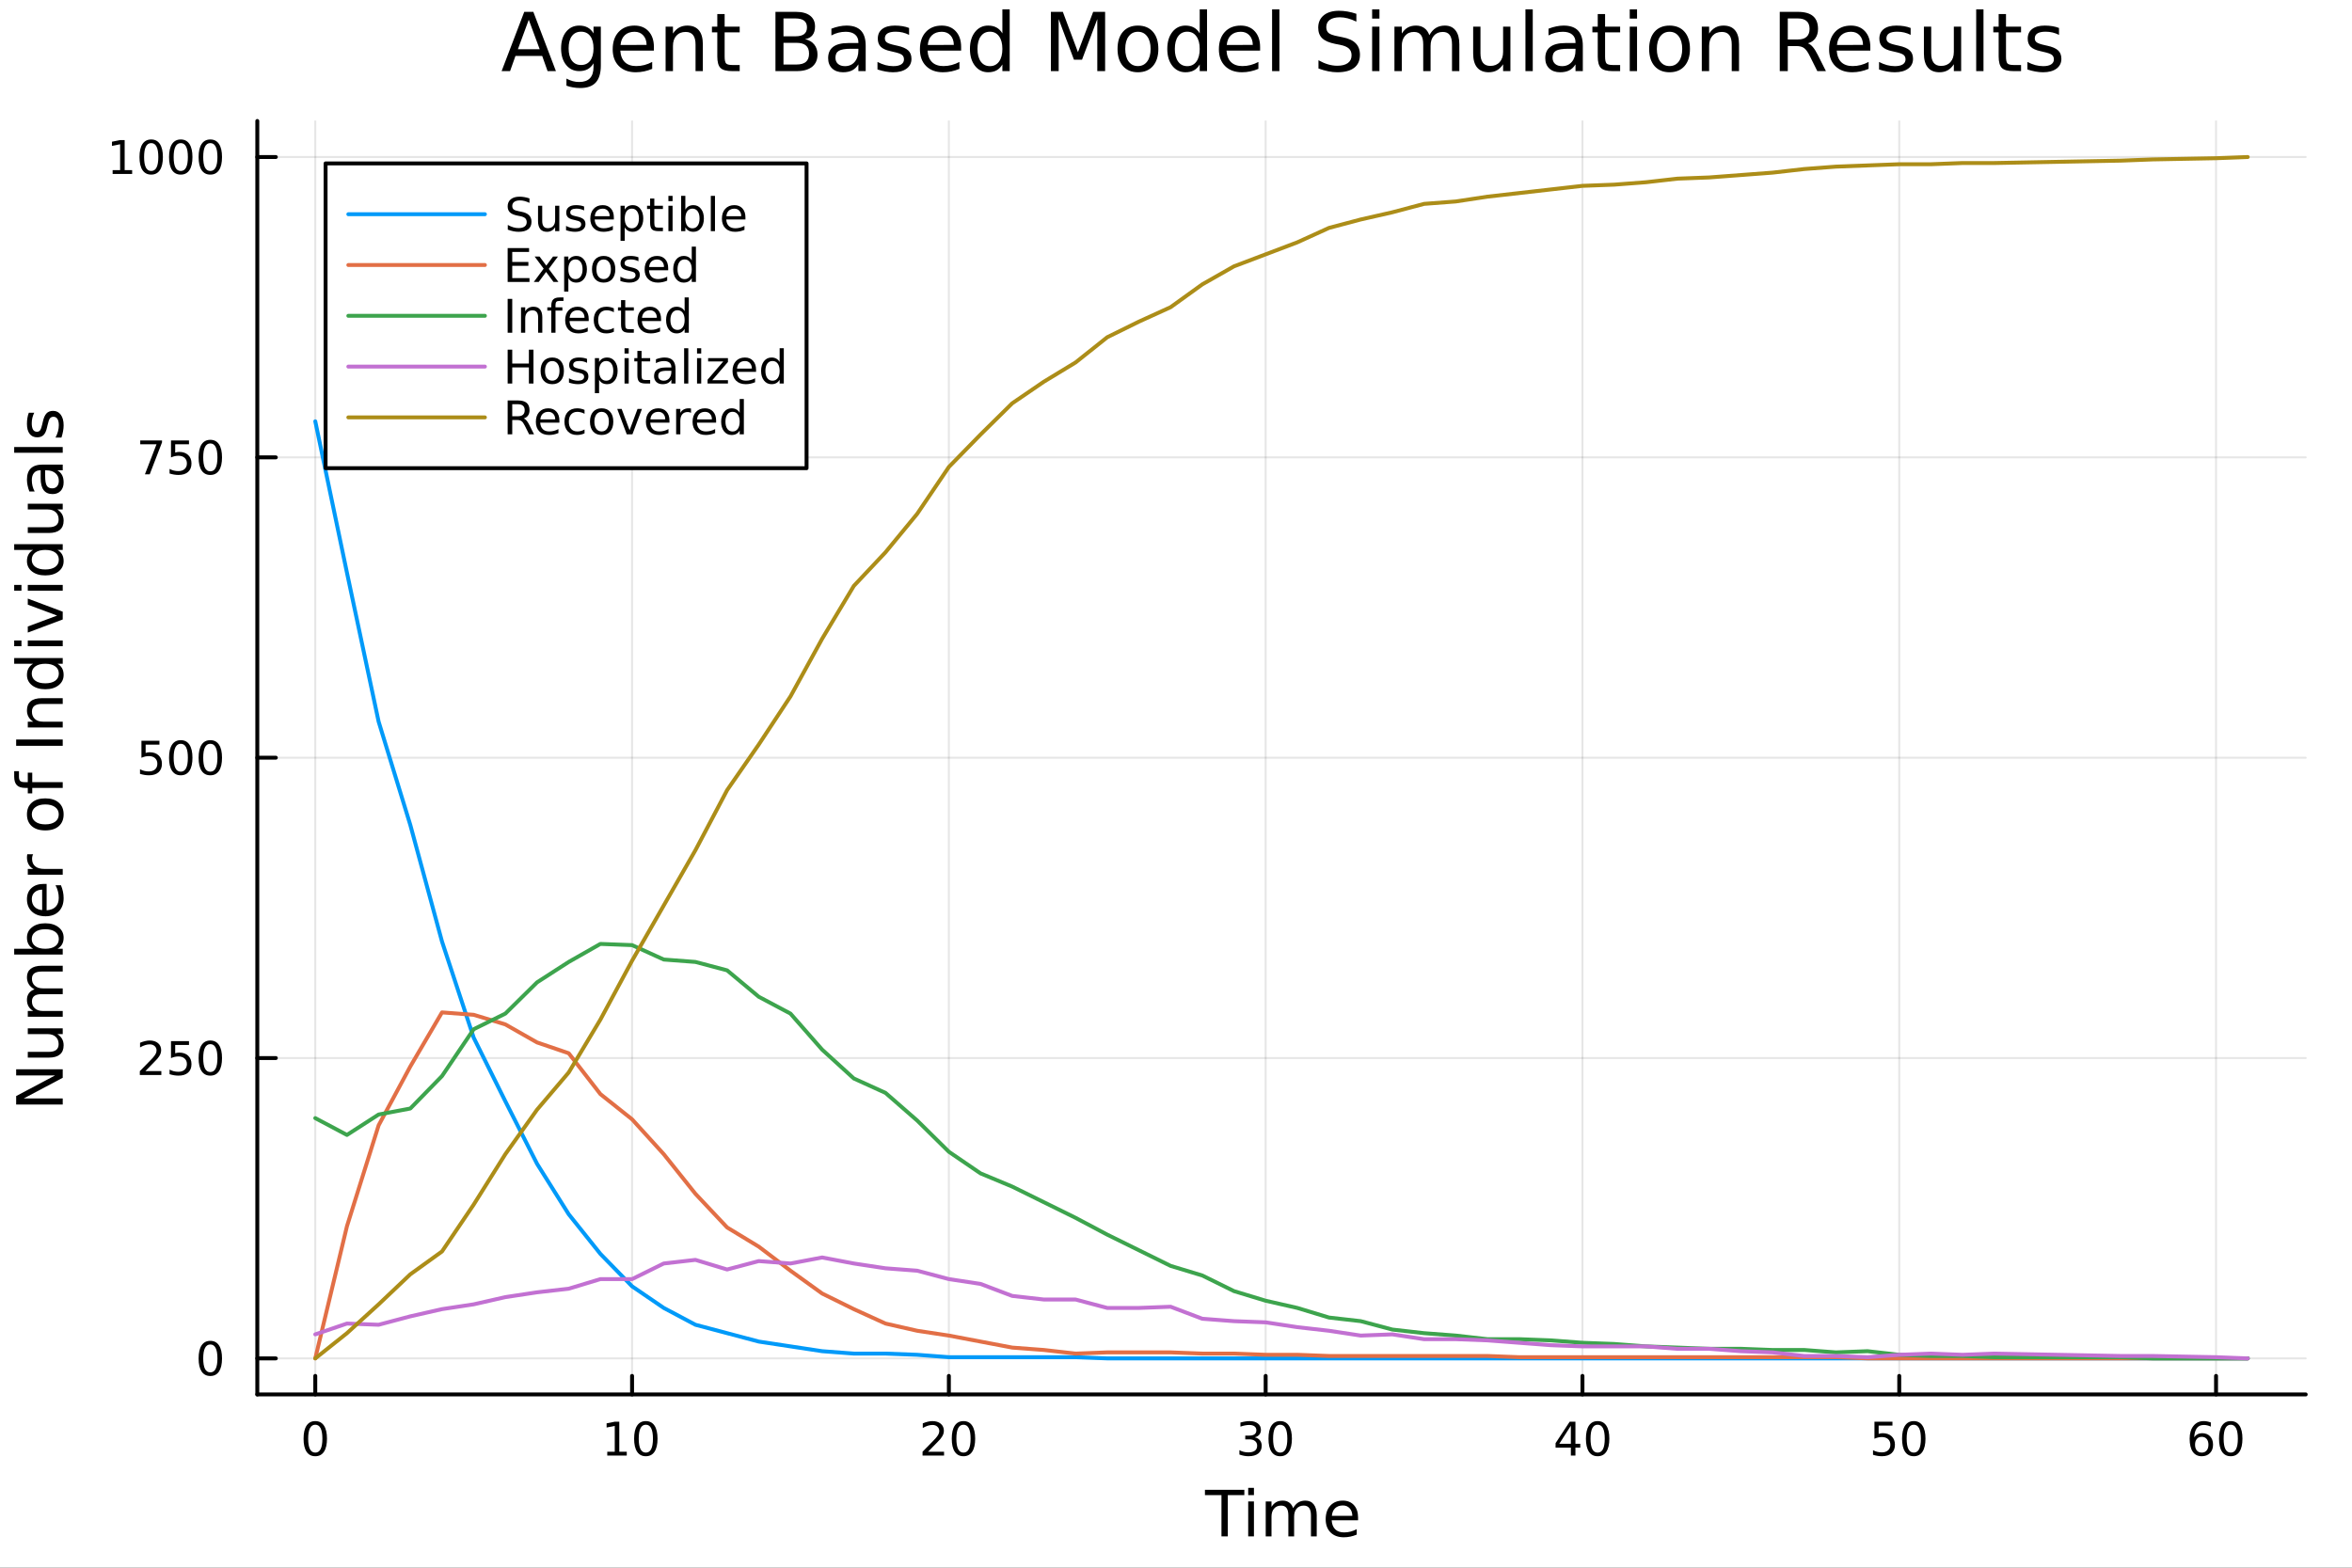 <?xml version="1.0" encoding="utf-8"?>
<svg xmlns="http://www.w3.org/2000/svg" xmlns:xlink="http://www.w3.org/1999/xlink" width="600" height="400" viewBox="0 0 2400 1600">
<rect x="0" y="0" width="2400" height="1600" fill="#333333" stroke="none"/>
<defs>
  <clipPath id="clip260">
    <rect x="0" y="0" width="2400" height="1600"/>
  </clipPath>
</defs>
<path clip-path="url(#clip260)" d="M0 1600 L2400 1600 L2400 0 L0 0  Z" fill="#ffffff" fill-rule="evenodd" fill-opacity="1"/>
<defs>
  <clipPath id="clip261">
    <rect x="480" y="0" width="1681" height="1600"/>
  </clipPath>
</defs>
<path clip-path="url(#clip260)" d="M262.551 1423.18 L2352.76 1423.18 L2352.76 123.472 L262.551 123.472  Z" fill="#ffffff" fill-rule="evenodd" fill-opacity="1"/>
<defs>
  <clipPath id="clip262">
    <rect x="262" y="123" width="2091" height="1301"/>
  </clipPath>
</defs>
<polyline clip-path="url(#clip262)" style="stroke:#000000; stroke-linecap:round; stroke-linejoin:round; stroke-width:2; stroke-opacity:0.1; fill:none" points="321.708,1423.18 321.708,123.472 "/>
<polyline clip-path="url(#clip262)" style="stroke:#000000; stroke-linecap:round; stroke-linejoin:round; stroke-width:2; stroke-opacity:0.1; fill:none" points="644.969,1423.18 644.969,123.472 "/>
<polyline clip-path="url(#clip262)" style="stroke:#000000; stroke-linecap:round; stroke-linejoin:round; stroke-width:2; stroke-opacity:0.1; fill:none" points="968.23,1423.18 968.23,123.472 "/>
<polyline clip-path="url(#clip262)" style="stroke:#000000; stroke-linecap:round; stroke-linejoin:round; stroke-width:2; stroke-opacity:0.1; fill:none" points="1291.49,1423.18 1291.49,123.472 "/>
<polyline clip-path="url(#clip262)" style="stroke:#000000; stroke-linecap:round; stroke-linejoin:round; stroke-width:2; stroke-opacity:0.1; fill:none" points="1614.75,1423.18 1614.75,123.472 "/>
<polyline clip-path="url(#clip262)" style="stroke:#000000; stroke-linecap:round; stroke-linejoin:round; stroke-width:2; stroke-opacity:0.1; fill:none" points="1938.01,1423.18 1938.01,123.472 "/>
<polyline clip-path="url(#clip262)" style="stroke:#000000; stroke-linecap:round; stroke-linejoin:round; stroke-width:2; stroke-opacity:0.1; fill:none" points="2261.27,1423.18 2261.27,123.472 "/>
<polyline clip-path="url(#clip262)" style="stroke:#000000; stroke-linecap:round; stroke-linejoin:round; stroke-width:2; stroke-opacity:0.1; fill:none" points="262.551,1386.4 2352.76,1386.4 "/>
<polyline clip-path="url(#clip262)" style="stroke:#000000; stroke-linecap:round; stroke-linejoin:round; stroke-width:2; stroke-opacity:0.1; fill:none" points="262.551,1079.86 2352.76,1079.86 "/>
<polyline clip-path="url(#clip262)" style="stroke:#000000; stroke-linecap:round; stroke-linejoin:round; stroke-width:2; stroke-opacity:0.1; fill:none" points="262.551,773.326 2352.76,773.326 "/>
<polyline clip-path="url(#clip262)" style="stroke:#000000; stroke-linecap:round; stroke-linejoin:round; stroke-width:2; stroke-opacity:0.1; fill:none" points="262.551,466.791 2352.76,466.791 "/>
<polyline clip-path="url(#clip262)" style="stroke:#000000; stroke-linecap:round; stroke-linejoin:round; stroke-width:2; stroke-opacity:0.1; fill:none" points="262.551,160.256 2352.76,160.256 "/>
<polyline clip-path="url(#clip260)" style="stroke:#000000; stroke-linecap:round; stroke-linejoin:round; stroke-width:4; stroke-opacity:1; fill:none" points="262.551,1423.18 2352.76,1423.18 "/>
<polyline clip-path="url(#clip260)" style="stroke:#000000; stroke-linecap:round; stroke-linejoin:round; stroke-width:4; stroke-opacity:1; fill:none" points="321.708,1423.18 321.708,1404.28 "/>
<polyline clip-path="url(#clip260)" style="stroke:#000000; stroke-linecap:round; stroke-linejoin:round; stroke-width:4; stroke-opacity:1; fill:none" points="644.969,1423.18 644.969,1404.28 "/>
<polyline clip-path="url(#clip260)" style="stroke:#000000; stroke-linecap:round; stroke-linejoin:round; stroke-width:4; stroke-opacity:1; fill:none" points="968.23,1423.18 968.23,1404.28 "/>
<polyline clip-path="url(#clip260)" style="stroke:#000000; stroke-linecap:round; stroke-linejoin:round; stroke-width:4; stroke-opacity:1; fill:none" points="1291.49,1423.18 1291.49,1404.28 "/>
<polyline clip-path="url(#clip260)" style="stroke:#000000; stroke-linecap:round; stroke-linejoin:round; stroke-width:4; stroke-opacity:1; fill:none" points="1614.75,1423.18 1614.75,1404.28 "/>
<polyline clip-path="url(#clip260)" style="stroke:#000000; stroke-linecap:round; stroke-linejoin:round; stroke-width:4; stroke-opacity:1; fill:none" points="1938.01,1423.18 1938.01,1404.28 "/>
<polyline clip-path="url(#clip260)" style="stroke:#000000; stroke-linecap:round; stroke-linejoin:round; stroke-width:4; stroke-opacity:1; fill:none" points="2261.27,1423.18 2261.27,1404.28 "/>
<path clip-path="url(#clip260)" d="M321.708 1454.1 Q318.097 1454.1 316.268 1457.66 Q314.463 1461.2 314.463 1468.33 Q314.463 1475.44 316.268 1479.01 Q318.097 1482.55 321.708 1482.55 Q325.342 1482.55 327.148 1479.01 Q328.976 1475.44 328.976 1468.33 Q328.976 1461.2 327.148 1457.66 Q325.342 1454.1 321.708 1454.1 M321.708 1450.39 Q327.518 1450.39 330.574 1455 Q333.652 1459.58 333.652 1468.33 Q333.652 1477.06 330.574 1481.67 Q327.518 1486.25 321.708 1486.25 Q315.898 1486.25 312.819 1481.67 Q309.764 1477.06 309.764 1468.33 Q309.764 1459.58 312.819 1455 Q315.898 1450.39 321.708 1450.39 Z" fill="#000000" fill-rule="nonzero" fill-opacity="1" /><path clip-path="url(#clip260)" d="M619.656 1481.64 L627.295 1481.64 L627.295 1455.28 L618.985 1456.95 L618.985 1452.69 L627.249 1451.02 L631.925 1451.02 L631.925 1481.64 L639.564 1481.64 L639.564 1485.58 L619.656 1485.58 L619.656 1481.64 Z" fill="#000000" fill-rule="nonzero" fill-opacity="1" /><path clip-path="url(#clip260)" d="M659.008 1454.1 Q655.397 1454.1 653.568 1457.66 Q651.763 1461.2 651.763 1468.33 Q651.763 1475.44 653.568 1479.01 Q655.397 1482.55 659.008 1482.55 Q662.642 1482.55 664.448 1479.01 Q666.277 1475.44 666.277 1468.33 Q666.277 1461.2 664.448 1457.66 Q662.642 1454.1 659.008 1454.1 M659.008 1450.39 Q664.818 1450.39 667.874 1455 Q670.952 1459.58 670.952 1468.33 Q670.952 1477.06 667.874 1481.67 Q664.818 1486.25 659.008 1486.25 Q653.198 1486.25 650.119 1481.67 Q647.064 1477.06 647.064 1468.33 Q647.064 1459.58 650.119 1455 Q653.198 1450.39 659.008 1450.39 Z" fill="#000000" fill-rule="nonzero" fill-opacity="1" /><path clip-path="url(#clip260)" d="M947.003 1481.64 L963.322 1481.64 L963.322 1485.58 L941.378 1485.58 L941.378 1481.64 Q944.04 1478.89 948.623 1474.26 Q953.23 1469.61 954.41 1468.27 Q956.656 1465.74 957.535 1464.01 Q958.438 1462.25 958.438 1460.56 Q958.438 1457.8 956.494 1456.07 Q954.572 1454.33 951.47 1454.33 Q949.271 1454.33 946.818 1455.09 Q944.387 1455.86 941.609 1457.41 L941.609 1452.69 Q944.433 1451.55 946.887 1450.97 Q949.341 1450.39 951.378 1450.39 Q956.748 1450.39 959.943 1453.08 Q963.137 1455.77 963.137 1460.26 Q963.137 1462.39 962.327 1464.31 Q961.54 1466.2 959.433 1468.8 Q958.855 1469.47 955.753 1472.69 Q952.651 1475.88 947.003 1481.64 Z" fill="#000000" fill-rule="nonzero" fill-opacity="1" /><path clip-path="url(#clip260)" d="M983.137 1454.1 Q979.526 1454.1 977.697 1457.66 Q975.892 1461.2 975.892 1468.33 Q975.892 1475.44 977.697 1479.01 Q979.526 1482.55 983.137 1482.55 Q986.771 1482.55 988.577 1479.01 Q990.405 1475.44 990.405 1468.33 Q990.405 1461.2 988.577 1457.66 Q986.771 1454.1 983.137 1454.1 M983.137 1450.39 Q988.947 1450.39 992.003 1455 Q995.081 1459.58 995.081 1468.33 Q995.081 1477.06 992.003 1481.67 Q988.947 1486.25 983.137 1486.25 Q977.327 1486.25 974.248 1481.67 Q971.193 1477.06 971.193 1468.33 Q971.193 1459.58 974.248 1455 Q977.327 1450.39 983.137 1450.39 Z" fill="#000000" fill-rule="nonzero" fill-opacity="1" /><path clip-path="url(#clip260)" d="M1280.33 1466.95 Q1283.69 1467.66 1285.56 1469.93 Q1287.46 1472.2 1287.46 1475.53 Q1287.46 1480.65 1283.94 1483.45 Q1280.43 1486.25 1273.94 1486.25 Q1271.77 1486.25 1269.45 1485.81 Q1267.16 1485.39 1264.71 1484.54 L1264.71 1480.02 Q1266.65 1481.16 1268.97 1481.74 Q1271.28 1482.32 1273.81 1482.32 Q1278.2 1482.32 1280.5 1480.58 Q1282.81 1478.84 1282.81 1475.53 Q1282.81 1472.48 1280.66 1470.77 Q1278.53 1469.03 1274.71 1469.03 L1270.68 1469.03 L1270.68 1465.19 L1274.89 1465.19 Q1278.34 1465.19 1280.17 1463.82 Q1282 1462.43 1282 1459.84 Q1282 1457.18 1280.1 1455.77 Q1278.23 1454.33 1274.71 1454.33 Q1272.79 1454.33 1270.59 1454.75 Q1268.39 1455.16 1265.75 1456.04 L1265.75 1451.88 Q1268.41 1451.14 1270.73 1450.77 Q1273.06 1450.39 1275.12 1450.39 Q1280.45 1450.39 1283.55 1452.83 Q1286.65 1455.23 1286.65 1459.35 Q1286.65 1462.22 1285.01 1464.21 Q1283.37 1466.18 1280.33 1466.95 Z" fill="#000000" fill-rule="nonzero" fill-opacity="1" /><path clip-path="url(#clip260)" d="M1306.33 1454.1 Q1302.72 1454.1 1300.89 1457.66 Q1299.08 1461.2 1299.08 1468.33 Q1299.08 1475.44 1300.89 1479.01 Q1302.72 1482.55 1306.33 1482.55 Q1309.96 1482.55 1311.77 1479.01 Q1313.6 1475.44 1313.6 1468.33 Q1313.6 1461.2 1311.77 1457.66 Q1309.96 1454.1 1306.33 1454.1 M1306.33 1450.39 Q1312.14 1450.39 1315.19 1455 Q1318.27 1459.58 1318.27 1468.33 Q1318.27 1477.06 1315.19 1481.67 Q1312.14 1486.25 1306.33 1486.25 Q1300.52 1486.25 1297.44 1481.67 Q1294.38 1477.06 1294.38 1468.33 Q1294.38 1459.58 1297.44 1455 Q1300.52 1450.39 1306.33 1450.39 Z" fill="#000000" fill-rule="nonzero" fill-opacity="1" /><path clip-path="url(#clip260)" d="M1602.92 1455.09 L1591.12 1473.54 L1602.92 1473.54 L1602.92 1455.09 M1601.7 1451.02 L1607.58 1451.02 L1607.58 1473.54 L1612.51 1473.54 L1612.51 1477.43 L1607.58 1477.43 L1607.58 1485.58 L1602.92 1485.58 L1602.92 1477.43 L1587.32 1477.43 L1587.32 1472.92 L1601.7 1451.02 Z" fill="#000000" fill-rule="nonzero" fill-opacity="1" /><path clip-path="url(#clip260)" d="M1630.24 1454.1 Q1626.63 1454.1 1624.8 1457.66 Q1622.99 1461.2 1622.99 1468.33 Q1622.99 1475.44 1624.8 1479.01 Q1626.63 1482.55 1630.24 1482.55 Q1633.87 1482.55 1635.68 1479.01 Q1637.51 1475.44 1637.51 1468.33 Q1637.51 1461.2 1635.68 1457.66 Q1633.87 1454.1 1630.24 1454.1 M1630.24 1450.39 Q1636.05 1450.39 1639.1 1455 Q1642.18 1459.58 1642.18 1468.33 Q1642.18 1477.06 1639.1 1481.67 Q1636.05 1486.25 1630.24 1486.25 Q1624.43 1486.25 1621.35 1481.67 Q1618.29 1477.06 1618.29 1468.33 Q1618.29 1459.58 1621.35 1455 Q1624.43 1450.39 1630.24 1450.39 Z" fill="#000000" fill-rule="nonzero" fill-opacity="1" /><path clip-path="url(#clip260)" d="M1912.71 1451.02 L1931.07 1451.02 L1931.07 1454.96 L1916.99 1454.96 L1916.99 1463.43 Q1918.01 1463.08 1919.03 1462.92 Q1920.05 1462.73 1921.07 1462.73 Q1926.85 1462.73 1930.23 1465.9 Q1933.61 1469.08 1933.61 1474.49 Q1933.61 1480.07 1930.14 1483.17 Q1926.67 1486.25 1920.35 1486.25 Q1918.17 1486.25 1915.91 1485.88 Q1913.66 1485.51 1911.25 1484.77 L1911.25 1480.07 Q1913.34 1481.2 1915.56 1481.76 Q1917.78 1482.32 1920.26 1482.32 Q1924.26 1482.32 1926.6 1480.21 Q1928.94 1478.1 1928.94 1474.49 Q1928.94 1470.88 1926.6 1468.77 Q1924.26 1466.67 1920.26 1466.67 Q1918.38 1466.67 1916.51 1467.08 Q1914.66 1467.5 1912.71 1468.38 L1912.71 1451.02 Z" fill="#000000" fill-rule="nonzero" fill-opacity="1" /><path clip-path="url(#clip260)" d="M1952.83 1454.1 Q1949.22 1454.1 1947.39 1457.66 Q1945.58 1461.2 1945.58 1468.33 Q1945.58 1475.44 1947.39 1479.01 Q1949.22 1482.55 1952.83 1482.55 Q1956.46 1482.55 1958.27 1479.01 Q1960.1 1475.44 1960.1 1468.33 Q1960.1 1461.2 1958.27 1457.66 Q1956.46 1454.1 1952.83 1454.1 M1952.83 1450.39 Q1958.64 1450.39 1961.69 1455 Q1964.77 1459.58 1964.77 1468.33 Q1964.77 1477.06 1961.69 1481.67 Q1958.64 1486.25 1952.83 1486.25 Q1947.02 1486.25 1943.94 1481.67 Q1940.88 1477.06 1940.88 1468.33 Q1940.88 1459.58 1943.94 1455 Q1947.02 1450.39 1952.83 1450.39 Z" fill="#000000" fill-rule="nonzero" fill-opacity="1" /><path clip-path="url(#clip260)" d="M2246.68 1466.44 Q2243.53 1466.44 2241.68 1468.59 Q2239.85 1470.74 2239.85 1474.49 Q2239.85 1478.22 2241.68 1480.39 Q2243.53 1482.55 2246.68 1482.55 Q2249.83 1482.55 2251.66 1480.39 Q2253.51 1478.22 2253.51 1474.49 Q2253.51 1470.74 2251.66 1468.59 Q2249.83 1466.44 2246.68 1466.44 M2255.96 1451.78 L2255.96 1456.04 Q2254.2 1455.21 2252.4 1454.77 Q2250.61 1454.33 2248.85 1454.33 Q2244.22 1454.33 2241.77 1457.45 Q2239.34 1460.58 2238.99 1466.9 Q2240.36 1464.89 2242.42 1463.82 Q2244.48 1462.73 2246.96 1462.73 Q2252.16 1462.73 2255.17 1465.9 Q2258.21 1469.05 2258.21 1474.49 Q2258.21 1479.82 2255.06 1483.03 Q2251.91 1486.25 2246.68 1486.25 Q2240.68 1486.25 2237.51 1481.67 Q2234.34 1477.06 2234.34 1468.33 Q2234.34 1460.14 2238.23 1455.28 Q2242.12 1450.39 2248.67 1450.39 Q2250.43 1450.39 2252.21 1450.74 Q2254.02 1451.09 2255.96 1451.78 Z" fill="#000000" fill-rule="nonzero" fill-opacity="1" /><path clip-path="url(#clip260)" d="M2276.26 1454.1 Q2272.65 1454.1 2270.82 1457.66 Q2269.02 1461.2 2269.02 1468.33 Q2269.02 1475.44 2270.82 1479.01 Q2272.65 1482.55 2276.26 1482.55 Q2279.9 1482.55 2281.7 1479.01 Q2283.53 1475.44 2283.53 1468.33 Q2283.53 1461.2 2281.7 1457.66 Q2279.9 1454.1 2276.26 1454.1 M2276.26 1450.39 Q2282.07 1450.39 2285.13 1455 Q2288.21 1459.58 2288.21 1468.33 Q2288.21 1477.06 2285.13 1481.67 Q2282.07 1486.25 2276.26 1486.25 Q2270.45 1486.25 2267.37 1481.67 Q2264.32 1477.06 2264.32 1468.33 Q2264.32 1459.58 2267.37 1455 Q2270.45 1450.39 2276.26 1450.39 Z" fill="#000000" fill-rule="nonzero" fill-opacity="1" /><path clip-path="url(#clip260)" d="M1229.53 1520.52 L1269.73 1520.52 L1269.73 1525.93 L1252.86 1525.93 L1252.86 1568.04 L1246.4 1568.04 L1246.4 1525.93 L1229.53 1525.93 L1229.53 1520.52 Z" fill="#000000" fill-rule="nonzero" fill-opacity="1" /><path clip-path="url(#clip260)" d="M1273.68 1532.4 L1279.53 1532.4 L1279.53 1568.04 L1273.68 1568.04 L1273.68 1532.4 M1273.68 1518.52 L1279.53 1518.52 L1279.53 1525.93 L1273.68 1525.93 L1273.68 1518.52 Z" fill="#000000" fill-rule="nonzero" fill-opacity="1" /><path clip-path="url(#clip260)" d="M1319.54 1539.24 Q1321.74 1535.29 1324.79 1533.41 Q1327.85 1531.54 1331.99 1531.54 Q1337.56 1531.54 1340.58 1535.45 Q1343.6 1539.33 1343.6 1546.53 L1343.6 1568.04 L1337.72 1568.04 L1337.72 1546.72 Q1337.72 1541.59 1335.9 1539.11 Q1334.09 1536.63 1330.36 1536.63 Q1325.81 1536.63 1323.17 1539.65 Q1320.53 1542.68 1320.53 1547.9 L1320.53 1568.04 L1314.64 1568.04 L1314.64 1546.72 Q1314.64 1541.56 1312.83 1539.11 Q1311.01 1536.63 1307.22 1536.63 Q1302.74 1536.63 1300.09 1539.68 Q1297.45 1542.71 1297.45 1547.9 L1297.45 1568.04 L1291.56 1568.04 L1291.56 1532.4 L1297.45 1532.4 L1297.45 1537.93 Q1299.46 1534.66 1302.26 1533.1 Q1305.06 1531.54 1308.91 1531.54 Q1312.79 1531.54 1315.5 1533.51 Q1318.24 1535.48 1319.54 1539.24 Z" fill="#000000" fill-rule="nonzero" fill-opacity="1" /><path clip-path="url(#clip260)" d="M1385.78 1548.76 L1385.78 1551.62 L1358.85 1551.62 Q1359.23 1557.67 1362.48 1560.85 Q1365.76 1564 1371.58 1564 Q1374.95 1564 1378.11 1563.17 Q1381.29 1562.35 1384.41 1560.69 L1384.41 1566.23 Q1381.26 1567.57 1377.95 1568.27 Q1374.64 1568.97 1371.23 1568.97 Q1362.7 1568.97 1357.7 1564 Q1352.74 1559.04 1352.74 1550.57 Q1352.74 1541.82 1357.45 1536.69 Q1362.19 1531.54 1370.21 1531.54 Q1377.41 1531.54 1381.58 1536.18 Q1385.78 1540.8 1385.78 1548.76 M1379.92 1547.04 Q1379.86 1542.23 1377.21 1539.37 Q1374.6 1536.5 1370.28 1536.5 Q1365.37 1536.5 1362.41 1539.27 Q1359.49 1542.04 1359.04 1547.07 L1379.92 1547.04 Z" fill="#000000" fill-rule="nonzero" fill-opacity="1" /><polyline clip-path="url(#clip260)" style="stroke:#000000; stroke-linecap:round; stroke-linejoin:round; stroke-width:4; stroke-opacity:1; fill:none" points="262.551,1423.18 262.551,123.472 "/>
<polyline clip-path="url(#clip260)" style="stroke:#000000; stroke-linecap:round; stroke-linejoin:round; stroke-width:4; stroke-opacity:1; fill:none" points="262.551,1386.4 281.449,1386.4 "/>
<polyline clip-path="url(#clip260)" style="stroke:#000000; stroke-linecap:round; stroke-linejoin:round; stroke-width:4; stroke-opacity:1; fill:none" points="262.551,1079.86 281.449,1079.86 "/>
<polyline clip-path="url(#clip260)" style="stroke:#000000; stroke-linecap:round; stroke-linejoin:round; stroke-width:4; stroke-opacity:1; fill:none" points="262.551,773.326 281.449,773.326 "/>
<polyline clip-path="url(#clip260)" style="stroke:#000000; stroke-linecap:round; stroke-linejoin:round; stroke-width:4; stroke-opacity:1; fill:none" points="262.551,466.791 281.449,466.791 "/>
<polyline clip-path="url(#clip260)" style="stroke:#000000; stroke-linecap:round; stroke-linejoin:round; stroke-width:4; stroke-opacity:1; fill:none" points="262.551,160.256 281.449,160.256 "/>
<path clip-path="url(#clip260)" d="M214.607 1372.19 Q210.996 1372.19 209.167 1375.76 Q207.362 1379.3 207.362 1386.43 Q207.362 1393.54 209.167 1397.1 Q210.996 1400.64 214.607 1400.64 Q218.241 1400.64 220.047 1397.1 Q221.875 1393.54 221.875 1386.43 Q221.875 1379.3 220.047 1375.76 Q218.241 1372.19 214.607 1372.19 M214.607 1368.49 Q220.417 1368.49 223.473 1373.1 Q226.551 1377.68 226.551 1386.43 Q226.551 1395.16 223.473 1399.76 Q220.417 1404.35 214.607 1404.35 Q208.797 1404.35 205.718 1399.76 Q202.662 1395.16 202.662 1386.43 Q202.662 1377.68 205.718 1373.1 Q208.797 1368.49 214.607 1368.49 Z" fill="#000000" fill-rule="nonzero" fill-opacity="1" /><path clip-path="url(#clip260)" d="M148.311 1093.21 L164.63 1093.21 L164.63 1097.14 L142.686 1097.14 L142.686 1093.21 Q145.348 1090.45 149.931 1085.82 Q154.538 1081.17 155.718 1079.83 Q157.964 1077.3 158.843 1075.57 Q159.746 1073.81 159.746 1072.12 Q159.746 1069.36 157.802 1067.63 Q155.88 1065.89 152.778 1065.89 Q150.579 1065.89 148.126 1066.65 Q145.695 1067.42 142.917 1068.97 L142.917 1064.25 Q145.741 1063.11 148.195 1062.53 Q150.649 1061.96 152.686 1061.96 Q158.056 1061.96 161.251 1064.64 Q164.445 1067.33 164.445 1071.82 Q164.445 1073.95 163.635 1075.87 Q162.848 1077.77 160.741 1080.36 Q160.163 1081.03 157.061 1084.25 Q153.959 1087.44 148.311 1093.21 Z" fill="#000000" fill-rule="nonzero" fill-opacity="1" /><path clip-path="url(#clip260)" d="M174.491 1062.58 L192.848 1062.58 L192.848 1066.52 L178.774 1066.52 L178.774 1074.99 Q179.792 1074.64 180.811 1074.48 Q181.829 1074.29 182.848 1074.29 Q188.635 1074.29 192.014 1077.47 Q195.394 1080.64 195.394 1086.05 Q195.394 1091.63 191.922 1094.73 Q188.45 1097.81 182.13 1097.81 Q179.954 1097.81 177.686 1097.44 Q175.44 1097.07 173.033 1096.33 L173.033 1091.63 Q175.116 1092.77 177.339 1093.32 Q179.561 1093.88 182.038 1093.88 Q186.042 1093.88 188.38 1091.77 Q190.718 1089.66 190.718 1086.05 Q190.718 1082.44 188.38 1080.34 Q186.042 1078.23 182.038 1078.23 Q180.163 1078.23 178.288 1078.65 Q176.436 1079.06 174.491 1079.94 L174.491 1062.58 Z" fill="#000000" fill-rule="nonzero" fill-opacity="1" /><path clip-path="url(#clip260)" d="M214.607 1065.66 Q210.996 1065.66 209.167 1069.22 Q207.362 1072.77 207.362 1079.9 Q207.362 1087 209.167 1090.57 Q210.996 1094.11 214.607 1094.11 Q218.241 1094.11 220.047 1090.57 Q221.875 1087 221.875 1079.9 Q221.875 1072.77 220.047 1069.22 Q218.241 1065.66 214.607 1065.66 M214.607 1061.96 Q220.417 1061.96 223.473 1066.56 Q226.551 1071.15 226.551 1079.9 Q226.551 1088.62 223.473 1093.23 Q220.417 1097.81 214.607 1097.81 Q208.797 1097.81 205.718 1093.23 Q202.662 1088.62 202.662 1079.9 Q202.662 1071.15 205.718 1066.56 Q208.797 1061.96 214.607 1061.96 Z" fill="#000000" fill-rule="nonzero" fill-opacity="1" /><path clip-path="url(#clip260)" d="M144.329 756.046 L162.686 756.046 L162.686 759.981 L148.612 759.981 L148.612 768.453 Q149.63 768.106 150.649 767.944 Q151.667 767.759 152.686 767.759 Q158.473 767.759 161.852 770.93 Q165.232 774.101 165.232 779.518 Q165.232 785.097 161.76 788.199 Q158.288 791.277 151.968 791.277 Q149.792 791.277 147.524 790.907 Q145.279 790.537 142.871 789.796 L142.871 785.097 Q144.954 786.231 147.177 786.787 Q149.399 787.342 151.876 787.342 Q155.88 787.342 158.218 785.236 Q160.556 783.129 160.556 779.518 Q160.556 775.907 158.218 773.801 Q155.88 771.694 151.876 771.694 Q150.001 771.694 148.126 772.111 Q146.274 772.527 144.329 773.407 L144.329 756.046 Z" fill="#000000" fill-rule="nonzero" fill-opacity="1" /><path clip-path="url(#clip260)" d="M184.445 759.125 Q180.834 759.125 179.005 762.689 Q177.2 766.231 177.2 773.361 Q177.2 780.467 179.005 784.032 Q180.834 787.574 184.445 787.574 Q188.079 787.574 189.885 784.032 Q191.713 780.467 191.713 773.361 Q191.713 766.231 189.885 762.689 Q188.079 759.125 184.445 759.125 M184.445 755.421 Q190.255 755.421 193.311 760.027 Q196.389 764.611 196.389 773.361 Q196.389 782.088 193.311 786.694 Q190.255 791.277 184.445 791.277 Q178.635 791.277 175.556 786.694 Q172.501 782.088 172.501 773.361 Q172.501 764.611 175.556 760.027 Q178.635 755.421 184.445 755.421 Z" fill="#000000" fill-rule="nonzero" fill-opacity="1" /><path clip-path="url(#clip260)" d="M214.607 759.125 Q210.996 759.125 209.167 762.689 Q207.362 766.231 207.362 773.361 Q207.362 780.467 209.167 784.032 Q210.996 787.574 214.607 787.574 Q218.241 787.574 220.047 784.032 Q221.875 780.467 221.875 773.361 Q221.875 766.231 220.047 762.689 Q218.241 759.125 214.607 759.125 M214.607 755.421 Q220.417 755.421 223.473 760.027 Q226.551 764.611 226.551 773.361 Q226.551 782.088 223.473 786.694 Q220.417 791.277 214.607 791.277 Q208.797 791.277 205.718 786.694 Q202.662 782.088 202.662 773.361 Q202.662 764.611 205.718 760.027 Q208.797 755.421 214.607 755.421 Z" fill="#000000" fill-rule="nonzero" fill-opacity="1" /><path clip-path="url(#clip260)" d="M143.103 449.511 L165.325 449.511 L165.325 451.502 L152.778 484.071 L147.894 484.071 L159.7 453.446 L143.103 453.446 L143.103 449.511 Z" fill="#000000" fill-rule="nonzero" fill-opacity="1" /><path clip-path="url(#clip260)" d="M174.491 449.511 L192.848 449.511 L192.848 453.446 L178.774 453.446 L178.774 461.918 Q179.792 461.571 180.811 461.409 Q181.829 461.224 182.848 461.224 Q188.635 461.224 192.014 464.395 Q195.394 467.567 195.394 472.983 Q195.394 478.562 191.922 481.664 Q188.45 484.742 182.13 484.742 Q179.954 484.742 177.686 484.372 Q175.44 484.002 173.033 483.261 L173.033 478.562 Q175.116 479.696 177.339 480.252 Q179.561 480.807 182.038 480.807 Q186.042 480.807 188.38 478.701 Q190.718 476.594 190.718 472.983 Q190.718 469.372 188.38 467.266 Q186.042 465.159 182.038 465.159 Q180.163 465.159 178.288 465.576 Q176.436 465.993 174.491 466.872 L174.491 449.511 Z" fill="#000000" fill-rule="nonzero" fill-opacity="1" /><path clip-path="url(#clip260)" d="M214.607 452.59 Q210.996 452.59 209.167 456.155 Q207.362 459.696 207.362 466.826 Q207.362 473.932 209.167 477.497 Q210.996 481.039 214.607 481.039 Q218.241 481.039 220.047 477.497 Q221.875 473.932 221.875 466.826 Q221.875 459.696 220.047 456.155 Q218.241 452.59 214.607 452.59 M214.607 448.886 Q220.417 448.886 223.473 453.493 Q226.551 458.076 226.551 466.826 Q226.551 475.553 223.473 480.159 Q220.417 484.742 214.607 484.742 Q208.797 484.742 205.718 480.159 Q202.662 475.553 202.662 466.826 Q202.662 458.076 205.718 453.493 Q208.797 448.886 214.607 448.886 Z" fill="#000000" fill-rule="nonzero" fill-opacity="1" /><path clip-path="url(#clip260)" d="M114.931 173.601 L122.57 173.601 L122.57 147.236 L114.26 148.902 L114.26 144.643 L122.524 142.976 L127.2 142.976 L127.2 173.601 L134.839 173.601 L134.839 177.536 L114.931 177.536 L114.931 173.601 Z" fill="#000000" fill-rule="nonzero" fill-opacity="1" /><path clip-path="url(#clip260)" d="M154.283 146.055 Q150.672 146.055 148.843 149.62 Q147.038 153.161 147.038 160.291 Q147.038 167.397 148.843 170.962 Q150.672 174.504 154.283 174.504 Q157.917 174.504 159.723 170.962 Q161.552 167.397 161.552 160.291 Q161.552 153.161 159.723 149.62 Q157.917 146.055 154.283 146.055 M154.283 142.351 Q160.093 142.351 163.149 146.958 Q166.227 151.541 166.227 160.291 Q166.227 169.018 163.149 173.624 Q160.093 178.208 154.283 178.208 Q148.473 178.208 145.394 173.624 Q142.339 169.018 142.339 160.291 Q142.339 151.541 145.394 146.958 Q148.473 142.351 154.283 142.351 Z" fill="#000000" fill-rule="nonzero" fill-opacity="1" /><path clip-path="url(#clip260)" d="M184.445 146.055 Q180.834 146.055 179.005 149.62 Q177.2 153.161 177.2 160.291 Q177.2 167.397 179.005 170.962 Q180.834 174.504 184.445 174.504 Q188.079 174.504 189.885 170.962 Q191.713 167.397 191.713 160.291 Q191.713 153.161 189.885 149.62 Q188.079 146.055 184.445 146.055 M184.445 142.351 Q190.255 142.351 193.311 146.958 Q196.389 151.541 196.389 160.291 Q196.389 169.018 193.311 173.624 Q190.255 178.208 184.445 178.208 Q178.635 178.208 175.556 173.624 Q172.501 169.018 172.501 160.291 Q172.501 151.541 175.556 146.958 Q178.635 142.351 184.445 142.351 Z" fill="#000000" fill-rule="nonzero" fill-opacity="1" /><path clip-path="url(#clip260)" d="M214.607 146.055 Q210.996 146.055 209.167 149.62 Q207.362 153.161 207.362 160.291 Q207.362 167.397 209.167 170.962 Q210.996 174.504 214.607 174.504 Q218.241 174.504 220.047 170.962 Q221.875 167.397 221.875 160.291 Q221.875 153.161 220.047 149.62 Q218.241 146.055 214.607 146.055 M214.607 142.351 Q220.417 142.351 223.473 146.958 Q226.551 151.541 226.551 160.291 Q226.551 169.018 223.473 173.624 Q220.417 178.208 214.607 178.208 Q208.797 178.208 205.718 173.624 Q202.662 169.018 202.662 160.291 Q202.662 151.541 205.718 146.958 Q208.797 142.351 214.607 142.351 Z" fill="#000000" fill-rule="nonzero" fill-opacity="1" /><path clip-path="url(#clip260)" d="M16.484 1127.31 L16.484 1118.65 L56.238 1097.58 L16.484 1097.58 L16.484 1091.34 L64.004 1091.34 L64.004 1100 L24.25 1121.07 L64.004 1121.07 L64.004 1127.31 L16.484 1127.31 Z" fill="#000000" fill-rule="nonzero" fill-opacity="1" /><path clip-path="url(#clip260)" d="M49.936 1079.41 L28.356 1079.41 L28.356 1073.55 L49.713 1073.55 Q54.774 1073.55 57.32 1071.58 Q59.835 1069.6 59.835 1065.66 Q59.835 1060.91 56.811 1058.18 Q53.787 1055.41 48.567 1055.41 L28.356 1055.41 L28.356 1049.55 L64.004 1049.55 L64.004 1055.41 L58.53 1055.41 Q61.776 1057.54 63.368 1060.37 Q64.927 1063.17 64.927 1066.9 Q64.927 1073.04 61.108 1076.22 Q57.288 1079.41 49.936 1079.41 M27.497 1064.67 L27.497 1064.67 Z" fill="#000000" fill-rule="nonzero" fill-opacity="1" /><path clip-path="url(#clip260)" d="M35.199 1009.73 Q31.253 1007.54 29.375 1004.48 Q27.497 1001.43 27.497 997.287 Q27.497 991.717 31.412 988.694 Q35.295 985.67 42.488 985.67 L64.004 985.67 L64.004 991.558 L42.679 991.558 Q37.555 991.558 35.072 993.373 Q32.589 995.187 32.589 998.911 Q32.589 1003.46 35.613 1006.1 Q38.637 1008.75 43.857 1008.75 L64.004 1008.75 L64.004 1014.63 L42.679 1014.63 Q37.523 1014.63 35.072 1016.45 Q32.589 1018.26 32.589 1022.05 Q32.589 1026.54 35.645 1029.18 Q38.669 1031.82 43.857 1031.82 L64.004 1031.82 L64.004 1037.71 L28.356 1037.71 L28.356 1031.82 L33.894 1031.82 Q30.616 1029.82 29.056 1027.02 Q27.497 1024.21 27.497 1020.36 Q27.497 1016.48 29.47 1013.77 Q31.444 1011.04 35.199 1009.73 Z" fill="#000000" fill-rule="nonzero" fill-opacity="1" /><path clip-path="url(#clip260)" d="M46.212 948.399 Q39.751 948.399 36.09 951.072 Q32.398 953.714 32.398 958.361 Q32.398 963.008 36.09 965.682 Q39.751 968.323 46.212 968.323 Q52.673 968.323 56.365 965.682 Q60.026 963.008 60.026 958.361 Q60.026 953.714 56.365 951.072 Q52.673 948.399 46.212 948.399 M33.767 968.323 Q30.584 966.477 29.056 963.677 Q27.497 960.844 27.497 956.929 Q27.497 950.436 32.653 946.394 Q37.809 942.32 46.212 942.32 Q54.615 942.32 59.771 946.394 Q64.927 950.436 64.927 956.929 Q64.927 960.844 63.399 963.677 Q61.84 966.477 58.657 968.323 L64.004 968.323 L64.004 974.212 L14.479 974.212 L14.479 968.323 L33.767 968.323 Z" fill="#000000" fill-rule="nonzero" fill-opacity="1" /><path clip-path="url(#clip260)" d="M44.716 902.12 L47.581 902.12 L47.581 929.047 Q53.628 928.665 56.811 925.419 Q59.962 922.14 59.962 916.316 Q59.962 912.942 59.134 909.791 Q58.307 906.608 56.652 903.489 L62.19 903.489 Q63.527 906.64 64.227 909.95 Q64.927 913.26 64.927 916.666 Q64.927 925.196 59.962 930.193 Q54.997 935.158 46.53 935.158 Q37.777 935.158 32.653 930.448 Q27.497 925.705 27.497 917.684 Q27.497 910.491 32.144 906.322 Q36.759 902.12 44.716 902.12 M42.997 907.977 Q38.191 908.04 35.327 910.682 Q32.462 913.292 32.462 917.621 Q32.462 922.522 35.231 925.482 Q38 928.411 43.029 928.856 L42.997 907.977 Z" fill="#000000" fill-rule="nonzero" fill-opacity="1" /><path clip-path="url(#clip260)" d="M33.831 871.851 Q33.258 872.838 33.003 874.016 Q32.717 875.161 32.717 876.562 Q32.717 881.527 35.963 884.201 Q39.178 886.842 45.225 886.842 L64.004 886.842 L64.004 892.731 L28.356 892.731 L28.356 886.842 L33.894 886.842 Q30.648 884.996 29.088 882.036 Q27.497 879.076 27.497 874.843 Q27.497 874.238 27.592 873.506 Q27.656 872.774 27.815 871.883 L33.831 871.851 Z" fill="#000000" fill-rule="nonzero" fill-opacity="1" /><path clip-path="url(#clip260)" d="M32.462 831.174 Q32.462 835.885 36.154 838.622 Q39.815 841.359 46.212 841.359 Q52.609 841.359 56.302 838.654 Q59.962 835.917 59.962 831.174 Q59.962 826.496 56.27 823.758 Q52.578 821.021 46.212 821.021 Q39.878 821.021 36.186 823.758 Q32.462 826.496 32.462 831.174 M27.497 831.174 Q27.497 823.535 32.462 819.175 Q37.427 814.814 46.212 814.814 Q54.965 814.814 59.962 819.175 Q64.927 823.535 64.927 831.174 Q64.927 838.845 59.962 843.206 Q54.965 847.534 46.212 847.534 Q37.427 847.534 32.462 843.206 Q27.497 838.845 27.497 831.174 Z" fill="#000000" fill-rule="nonzero" fill-opacity="1" /><path clip-path="url(#clip260)" d="M14.479 787.06 L19.349 787.06 L19.349 792.662 Q19.349 795.813 20.622 797.054 Q21.895 798.264 25.205 798.264 L28.356 798.264 L28.356 788.62 L32.908 788.62 L32.908 798.264 L64.004 798.264 L64.004 804.152 L32.908 804.152 L32.908 809.754 L28.356 809.754 L28.356 804.152 L25.874 804.152 Q19.922 804.152 17.216 801.383 Q14.479 798.614 14.479 792.598 L14.479 787.06 Z" fill="#000000" fill-rule="nonzero" fill-opacity="1" /><path clip-path="url(#clip260)" d="M16.484 761.183 L16.484 754.754 L64.004 754.754 L64.004 761.183 L16.484 761.183 Z" fill="#000000" fill-rule="nonzero" fill-opacity="1" /><path clip-path="url(#clip260)" d="M42.488 712.581 L64.004 712.581 L64.004 718.438 L42.679 718.438 Q37.618 718.438 35.104 720.411 Q32.589 722.384 32.589 726.331 Q32.589 731.074 35.613 733.811 Q38.637 736.548 43.857 736.548 L64.004 736.548 L64.004 742.436 L28.356 742.436 L28.356 736.548 L33.894 736.548 Q30.68 734.447 29.088 731.615 Q27.497 728.75 27.497 725.026 Q27.497 718.883 31.316 715.732 Q35.104 712.581 42.488 712.581 Z" fill="#000000" fill-rule="nonzero" fill-opacity="1" /><path clip-path="url(#clip260)" d="M33.767 677.443 L14.479 677.443 L14.479 671.586 L64.004 671.586 L64.004 677.443 L58.657 677.443 Q61.84 679.289 63.399 682.121 Q64.927 684.922 64.927 688.869 Q64.927 695.33 59.771 699.404 Q54.615 703.446 46.212 703.446 Q37.809 703.446 32.653 699.404 Q27.497 695.33 27.497 688.869 Q27.497 684.922 29.056 682.121 Q30.584 679.289 33.767 677.443 M46.212 697.399 Q52.673 697.399 56.365 694.757 Q60.026 692.084 60.026 687.437 Q60.026 682.79 56.365 680.116 Q52.673 677.443 46.212 677.443 Q39.751 677.443 36.09 680.116 Q32.398 682.79 32.398 687.437 Q32.398 692.084 36.09 694.757 Q39.751 697.399 46.212 697.399 Z" fill="#000000" fill-rule="nonzero" fill-opacity="1" /><path clip-path="url(#clip260)" d="M28.356 659.523 L28.356 653.667 L64.004 653.667 L64.004 659.523 L28.356 659.523 M14.479 659.523 L14.479 653.667 L21.895 653.667 L21.895 659.523 L14.479 659.523 Z" fill="#000000" fill-rule="nonzero" fill-opacity="1" /><path clip-path="url(#clip260)" d="M28.356 645.614 L28.356 639.407 L58.275 628.267 L28.356 617.127 L28.356 610.921 L64.004 624.289 L64.004 632.246 L28.356 645.614 Z" fill="#000000" fill-rule="nonzero" fill-opacity="1" /><path clip-path="url(#clip260)" d="M28.356 602.836 L28.356 596.98 L64.004 596.98 L64.004 602.836 L28.356 602.836 M14.479 602.836 L14.479 596.98 L21.895 596.98 L21.895 602.836 L14.479 602.836 Z" fill="#000000" fill-rule="nonzero" fill-opacity="1" /><path clip-path="url(#clip260)" d="M33.767 561.268 L14.479 561.268 L14.479 555.412 L64.004 555.412 L64.004 561.268 L58.657 561.268 Q61.84 563.114 63.399 565.947 Q64.927 568.748 64.927 572.695 Q64.927 579.156 59.771 583.23 Q54.615 587.272 46.212 587.272 Q37.809 587.272 32.653 583.23 Q27.497 579.156 27.497 572.695 Q27.497 568.748 29.056 565.947 Q30.584 563.114 33.767 561.268 M46.212 581.225 Q52.673 581.225 56.365 578.583 Q60.026 575.91 60.026 571.263 Q60.026 566.616 56.365 563.942 Q52.673 561.268 46.212 561.268 Q39.751 561.268 36.09 563.942 Q32.398 566.616 32.398 571.263 Q32.398 575.91 36.09 578.583 Q39.751 581.225 46.212 581.225 Z" fill="#000000" fill-rule="nonzero" fill-opacity="1" /><path clip-path="url(#clip260)" d="M49.936 543.954 L28.356 543.954 L28.356 538.097 L49.713 538.097 Q54.774 538.097 57.32 536.124 Q59.835 534.15 59.835 530.204 Q59.835 525.461 56.811 522.724 Q53.787 519.955 48.567 519.955 L28.356 519.955 L28.356 514.098 L64.004 514.098 L64.004 519.955 L58.53 519.955 Q61.776 522.087 63.368 524.92 Q64.927 527.721 64.927 531.445 Q64.927 537.588 61.108 540.771 Q57.288 543.954 49.936 543.954 M27.497 529.217 L27.497 529.217 Z" fill="#000000" fill-rule="nonzero" fill-opacity="1" /><path clip-path="url(#clip260)" d="M46.085 485.835 Q46.085 492.933 47.708 495.67 Q49.331 498.407 53.246 498.407 Q56.365 498.407 58.211 496.37 Q60.026 494.301 60.026 490.768 Q60.026 485.898 56.588 482.97 Q53.119 480.01 47.39 480.01 L46.085 480.01 L46.085 485.835 M43.666 474.154 L64.004 474.154 L64.004 480.01 L58.593 480.01 Q61.84 482.015 63.399 485.007 Q64.927 487.999 64.927 492.328 Q64.927 497.802 61.872 501.049 Q58.784 504.263 53.628 504.263 Q47.612 504.263 44.557 500.253 Q41.501 496.211 41.501 488.222 L41.501 480.01 L40.928 480.01 Q36.886 480.01 34.69 482.684 Q32.462 485.326 32.462 490.132 Q32.462 493.187 33.194 496.084 Q33.926 498.98 35.39 501.654 L29.98 501.654 Q28.738 498.439 28.133 495.415 Q27.497 492.391 27.497 489.527 Q27.497 481.793 31.507 477.973 Q35.518 474.154 43.666 474.154 Z" fill="#000000" fill-rule="nonzero" fill-opacity="1" /><path clip-path="url(#clip260)" d="M14.479 462.091 L14.479 456.234 L64.004 456.234 L64.004 462.091 L14.479 462.091 Z" fill="#000000" fill-rule="nonzero" fill-opacity="1" /><path clip-path="url(#clip260)" d="M29.407 421.255 L34.945 421.255 Q33.672 423.737 33.035 426.411 Q32.398 429.084 32.398 431.949 Q32.398 436.31 33.735 438.506 Q35.072 440.67 37.746 440.67 Q39.783 440.67 40.96 439.11 Q42.106 437.551 43.157 432.84 L43.602 430.835 Q44.939 424.597 47.39 421.987 Q49.809 419.345 54.169 419.345 Q59.134 419.345 62.031 423.292 Q64.927 427.207 64.927 434.082 Q64.927 436.946 64.354 440.065 Q63.813 443.153 62.699 446.59 L56.652 446.59 Q58.339 443.344 59.198 440.193 Q60.026 437.042 60.026 433.954 Q60.026 429.817 58.625 427.589 Q57.193 425.361 54.615 425.361 Q52.228 425.361 50.955 426.984 Q49.681 428.575 48.504 434.018 L48.026 436.055 Q46.88 441.498 44.525 443.917 Q42.138 446.336 38 446.336 Q32.971 446.336 30.234 442.771 Q27.497 439.206 27.497 432.649 Q27.497 429.403 27.974 426.538 Q28.452 423.674 29.407 421.255 Z" fill="#000000" fill-rule="nonzero" fill-opacity="1" /><path clip-path="url(#clip260)" d="M539.562 20.157 L528.462 50.255 L550.702 50.255 L539.562 20.157 M534.944 12.096 L544.22 12.096 L567.27 72.576 L558.763 72.576 L553.254 57.061 L525.991 57.061 L520.482 72.576 L511.853 72.576 L534.944 12.096 Z" fill="#000000" fill-rule="nonzero" fill-opacity="1" /><path clip-path="url(#clip260)" d="M605.632 49.364 Q605.632 41.263 602.27 36.806 Q598.948 32.35 592.912 32.35 Q586.917 32.35 583.554 36.806 Q580.233 41.263 580.233 49.364 Q580.233 57.426 583.554 61.882 Q586.917 66.338 592.912 66.338 Q598.948 66.338 602.27 61.882 Q605.632 57.426 605.632 49.364 M613.086 66.945 Q613.086 78.531 607.941 84.162 Q602.796 89.833 592.183 89.833 Q588.253 89.833 584.77 89.225 Q581.286 88.658 578.005 87.443 L578.005 80.192 Q581.286 81.974 584.486 82.825 Q587.686 83.675 591.008 83.675 Q598.34 83.675 601.986 79.827 Q605.632 76.019 605.632 68.282 L605.632 64.596 Q603.323 68.606 599.718 70.591 Q596.112 72.576 591.089 72.576 Q582.744 72.576 577.64 66.216 Q572.536 59.856 572.536 49.364 Q572.536 38.832 577.64 32.472 Q582.744 26.112 591.089 26.112 Q596.112 26.112 599.718 28.097 Q603.323 30.082 605.632 34.092 L605.632 27.206 L613.086 27.206 L613.086 66.945 Z" fill="#000000" fill-rule="nonzero" fill-opacity="1" /><path clip-path="url(#clip260)" d="M667.246 48.028 L667.246 51.673 L632.975 51.673 Q633.462 59.37 637.593 63.421 Q641.766 67.431 649.179 67.431 Q653.473 67.431 657.483 66.378 Q661.534 65.325 665.504 63.218 L665.504 70.267 Q661.494 71.968 657.281 72.86 Q653.068 73.751 648.733 73.751 Q637.877 73.751 631.517 67.431 Q625.198 61.112 625.198 50.337 Q625.198 39.197 631.193 32.675 Q637.229 26.112 647.437 26.112 Q656.592 26.112 661.899 32.026 Q667.246 37.9 667.246 48.028 M659.792 45.84 Q659.711 39.723 656.349 36.077 Q653.027 32.431 647.518 32.431 Q641.28 32.431 637.512 35.956 Q633.786 39.48 633.219 45.88 L659.792 45.84 Z" fill="#000000" fill-rule="nonzero" fill-opacity="1" /><path clip-path="url(#clip260)" d="M717.194 45.192 L717.194 72.576 L709.74 72.576 L709.74 45.435 Q709.74 38.994 707.229 35.794 Q704.717 32.594 699.694 32.594 Q693.658 32.594 690.174 36.442 Q686.69 40.29 686.69 46.934 L686.69 72.576 L679.196 72.576 L679.196 27.206 L686.69 27.206 L686.69 34.254 Q689.364 30.163 692.969 28.138 Q696.615 26.112 701.355 26.112 Q709.173 26.112 713.183 30.973 Q717.194 35.794 717.194 45.192 Z" fill="#000000" fill-rule="nonzero" fill-opacity="1" /><path clip-path="url(#clip260)" d="M739.433 14.324 L739.433 27.206 L754.786 27.206 L754.786 32.999 L739.433 32.999 L739.433 57.628 Q739.433 63.178 740.932 64.758 Q742.471 66.338 747.13 66.338 L754.786 66.338 L754.786 72.576 L747.13 72.576 Q738.502 72.576 735.22 69.376 Q731.939 66.135 731.939 57.628 L731.939 32.999 L726.47 32.999 L726.47 27.206 L731.939 27.206 L731.939 14.324 L739.433 14.324 Z" fill="#000000" fill-rule="nonzero" fill-opacity="1" /><path clip-path="url(#clip260)" d="M799.468 43.693 L799.468 65.852 L812.593 65.852 Q819.196 65.852 822.355 63.137 Q825.555 60.383 825.555 54.752 Q825.555 49.081 822.355 46.407 Q819.196 43.693 812.593 43.693 L799.468 43.693 M799.468 18.82 L799.468 37.05 L811.58 37.05 Q817.575 37.05 820.492 34.822 Q823.449 32.553 823.449 27.935 Q823.449 23.358 820.492 21.089 Q817.575 18.82 811.58 18.82 L799.468 18.82 M791.285 12.096 L812.187 12.096 Q821.545 12.096 826.609 15.985 Q831.672 19.874 831.672 27.044 Q831.672 32.594 829.08 35.875 Q826.487 39.156 821.464 39.966 Q827.5 41.263 830.822 45.394 Q834.184 49.486 834.184 55.643 Q834.184 63.745 828.675 68.16 Q823.165 72.576 812.998 72.576 L791.285 72.576 L791.285 12.096 Z" fill="#000000" fill-rule="nonzero" fill-opacity="1" /><path clip-path="url(#clip260)" d="M868.495 49.769 Q859.462 49.769 855.978 51.835 Q852.494 53.901 852.494 58.884 Q852.494 62.854 855.087 65.203 Q857.72 67.512 862.216 67.512 Q868.414 67.512 872.141 63.137 Q875.908 58.722 875.908 51.43 L875.908 49.769 L868.495 49.769 M883.362 46.691 L883.362 72.576 L875.908 72.576 L875.908 65.689 Q873.356 69.821 869.548 71.806 Q865.74 73.751 860.231 73.751 Q853.264 73.751 849.132 69.862 Q845.04 65.933 845.04 59.37 Q845.04 51.714 850.144 47.825 Q855.289 43.936 865.457 43.936 L875.908 43.936 L875.908 43.207 Q875.908 38.062 872.505 35.267 Q869.143 32.431 863.026 32.431 Q859.137 32.431 855.451 33.363 Q851.765 34.295 848.362 36.158 L848.362 29.272 Q852.453 27.692 856.302 26.922 Q860.15 26.112 863.796 26.112 Q873.64 26.112 878.501 31.216 Q883.362 36.32 883.362 46.691 Z" fill="#000000" fill-rule="nonzero" fill-opacity="1" /><path clip-path="url(#clip260)" d="M927.638 28.543 L927.638 35.591 Q924.479 33.971 921.076 33.161 Q917.673 32.35 914.027 32.35 Q908.477 32.35 905.682 34.052 Q902.928 35.753 902.928 39.156 Q902.928 41.749 904.913 43.248 Q906.898 44.706 912.893 46.043 L915.445 46.61 Q923.385 48.311 926.707 51.43 Q930.069 54.509 930.069 60.059 Q930.069 66.378 925.046 70.064 Q920.063 73.751 911.313 73.751 Q907.667 73.751 903.697 73.022 Q899.768 72.333 895.393 70.915 L895.393 63.218 Q899.525 65.365 903.535 66.459 Q907.546 67.512 911.475 67.512 Q916.741 67.512 919.577 65.73 Q922.413 63.907 922.413 60.626 Q922.413 57.588 920.347 55.967 Q918.321 54.347 911.394 52.848 L908.802 52.24 Q901.874 50.782 898.796 47.785 Q895.717 44.746 895.717 39.48 Q895.717 33.08 900.254 29.596 Q904.791 26.112 913.136 26.112 Q917.268 26.112 920.914 26.72 Q924.56 27.327 927.638 28.543 Z" fill="#000000" fill-rule="nonzero" fill-opacity="1" /><path clip-path="url(#clip260)" d="M980.746 48.028 L980.746 51.673 L946.475 51.673 Q946.961 59.37 951.093 63.421 Q955.265 67.431 962.679 67.431 Q966.973 67.431 970.983 66.378 Q975.034 65.325 979.004 63.218 L979.004 70.267 Q974.993 71.968 970.78 72.86 Q966.567 73.751 962.233 73.751 Q951.377 73.751 945.017 67.431 Q938.697 61.112 938.697 50.337 Q938.697 39.197 944.693 32.675 Q950.728 26.112 960.937 26.112 Q970.092 26.112 975.398 32.026 Q980.746 37.9 980.746 48.028 M973.292 45.84 Q973.211 39.723 969.849 36.077 Q966.527 32.431 961.018 32.431 Q954.779 32.431 951.012 35.956 Q947.285 39.48 946.718 45.88 L973.292 45.84 Z" fill="#000000" fill-rule="nonzero" fill-opacity="1" /><path clip-path="url(#clip260)" d="M1022.83 34.092 L1022.83 9.544 L1030.29 9.544 L1030.29 72.576 L1022.83 72.576 L1022.83 65.77 Q1020.48 69.821 1016.88 71.806 Q1013.31 73.751 1008.29 73.751 Q1000.07 73.751 994.883 67.188 Q989.739 60.626 989.739 49.931 Q989.739 39.237 994.883 32.675 Q1000.07 26.112 1008.29 26.112 Q1013.31 26.112 1016.88 28.097 Q1020.48 30.041 1022.83 34.092 M997.435 49.931 Q997.435 58.155 1000.8 62.854 Q1004.2 67.512 1010.11 67.512 Q1016.03 67.512 1019.43 62.854 Q1022.83 58.155 1022.83 49.931 Q1022.83 41.708 1019.43 37.05 Q1016.03 32.35 1010.11 32.35 Q1004.2 32.35 1000.8 37.05 Q997.435 41.708 997.435 49.931 Z" fill="#000000" fill-rule="nonzero" fill-opacity="1" /><path clip-path="url(#clip260)" d="M1072.34 12.096 L1084.53 12.096 L1099.96 53.253 L1115.48 12.096 L1127.67 12.096 L1127.67 72.576 L1119.69 72.576 L1119.69 19.469 L1104.1 60.95 L1095.87 60.95 L1080.28 19.469 L1080.28 72.576 L1072.34 72.576 L1072.34 12.096 Z" fill="#000000" fill-rule="nonzero" fill-opacity="1" /><path clip-path="url(#clip260)" d="M1161.17 32.431 Q1155.18 32.431 1151.69 37.131 Q1148.21 41.789 1148.21 49.931 Q1148.21 58.074 1151.65 62.773 Q1155.14 67.431 1161.17 67.431 Q1167.13 67.431 1170.61 62.732 Q1174.1 58.033 1174.1 49.931 Q1174.1 41.87 1170.61 37.171 Q1167.13 32.431 1161.17 32.431 M1161.17 26.112 Q1170.9 26.112 1176.44 32.431 Q1181.99 38.751 1181.99 49.931 Q1181.99 61.071 1176.44 67.431 Q1170.9 73.751 1161.17 73.751 Q1151.41 73.751 1145.86 67.431 Q1140.35 61.071 1140.35 49.931 Q1140.35 38.751 1145.86 32.431 Q1151.41 26.112 1161.17 26.112 Z" fill="#000000" fill-rule="nonzero" fill-opacity="1" /><path clip-path="url(#clip260)" d="M1224.2 34.092 L1224.2 9.544 L1231.66 9.544 L1231.66 72.576 L1224.2 72.576 L1224.2 65.77 Q1221.86 69.821 1218.25 71.806 Q1214.69 73.751 1209.66 73.751 Q1201.44 73.751 1196.25 67.188 Q1191.11 60.626 1191.11 49.931 Q1191.11 39.237 1196.25 32.675 Q1201.44 26.112 1209.66 26.112 Q1214.69 26.112 1218.25 28.097 Q1221.86 30.041 1224.2 34.092 M1198.81 49.931 Q1198.81 58.155 1202.17 62.854 Q1205.57 67.512 1211.49 67.512 Q1217.4 67.512 1220.8 62.854 Q1224.2 58.155 1224.2 49.931 Q1224.2 41.708 1220.8 37.05 Q1217.4 32.35 1211.49 32.35 Q1205.57 32.35 1202.17 37.05 Q1198.81 41.708 1198.81 49.931 Z" fill="#000000" fill-rule="nonzero" fill-opacity="1" /><path clip-path="url(#clip260)" d="M1285.82 48.028 L1285.82 51.673 L1251.55 51.673 Q1252.03 59.37 1256.17 63.421 Q1260.34 67.431 1267.75 67.431 Q1272.05 67.431 1276.06 66.378 Q1280.11 65.325 1284.08 63.218 L1284.08 70.267 Q1280.07 71.968 1275.85 72.86 Q1271.64 73.751 1267.31 73.751 Q1256.45 73.751 1250.09 67.431 Q1243.77 61.112 1243.77 50.337 Q1243.77 39.197 1249.77 32.675 Q1255.8 26.112 1266.01 26.112 Q1275.17 26.112 1280.47 32.026 Q1285.82 37.9 1285.82 48.028 M1278.37 45.84 Q1278.28 39.723 1274.92 36.077 Q1271.6 32.431 1266.09 32.431 Q1259.85 32.431 1256.09 35.956 Q1252.36 39.48 1251.79 45.88 L1278.37 45.84 Z" fill="#000000" fill-rule="nonzero" fill-opacity="1" /><path clip-path="url(#clip260)" d="M1298.05 9.544 L1305.51 9.544 L1305.51 72.576 L1298.05 72.576 L1298.05 9.544 Z" fill="#000000" fill-rule="nonzero" fill-opacity="1" /><path clip-path="url(#clip260)" d="M1384.05 14.081 L1384.05 22.061 Q1379.4 19.833 1375.26 18.739 Q1371.13 17.646 1367.28 17.646 Q1360.6 17.646 1356.95 20.238 Q1353.35 22.831 1353.35 27.611 Q1353.35 31.621 1355.74 33.687 Q1358.17 35.713 1364.89 36.969 L1369.83 37.981 Q1378.99 39.723 1383.32 44.139 Q1387.7 48.514 1387.7 55.886 Q1387.7 64.677 1381.79 69.214 Q1375.91 73.751 1364.53 73.751 Q1360.23 73.751 1355.37 72.778 Q1350.55 71.806 1345.37 69.902 L1345.37 61.477 Q1350.35 64.272 1355.13 65.689 Q1359.91 67.107 1364.53 67.107 Q1371.54 67.107 1375.34 64.353 Q1379.15 61.598 1379.15 56.494 Q1379.15 52.038 1376.4 49.526 Q1373.68 47.015 1367.44 45.759 L1362.46 44.787 Q1353.31 42.964 1349.22 39.075 Q1345.12 35.186 1345.12 28.259 Q1345.12 20.238 1350.76 15.62 Q1356.43 11.002 1366.35 11.002 Q1370.6 11.002 1375.02 11.772 Q1379.44 12.542 1384.05 14.081 Z" fill="#000000" fill-rule="nonzero" fill-opacity="1" /><path clip-path="url(#clip260)" d="M1400.14 27.206 L1407.59 27.206 L1407.59 72.576 L1400.14 72.576 L1400.14 27.206 M1400.14 9.544 L1407.59 9.544 L1407.59 18.983 L1400.14 18.983 L1400.14 9.544 Z" fill="#000000" fill-rule="nonzero" fill-opacity="1" /><path clip-path="url(#clip260)" d="M1458.51 35.915 Q1461.3 30.892 1465.19 28.502 Q1469.08 26.112 1474.35 26.112 Q1481.44 26.112 1485.29 31.095 Q1489.13 36.037 1489.13 45.192 L1489.13 72.576 L1481.64 72.576 L1481.64 45.435 Q1481.64 38.913 1479.33 35.753 Q1477.02 32.594 1472.28 32.594 Q1466.49 32.594 1463.13 36.442 Q1459.77 40.29 1459.77 46.934 L1459.77 72.576 L1452.27 72.576 L1452.27 45.435 Q1452.27 38.873 1449.96 35.753 Q1447.65 32.594 1442.83 32.594 Q1437.12 32.594 1433.76 36.482 Q1430.4 40.331 1430.4 46.934 L1430.4 72.576 L1422.9 72.576 L1422.9 27.206 L1430.4 27.206 L1430.4 34.254 Q1432.95 30.082 1436.51 28.097 Q1440.08 26.112 1444.98 26.112 Q1449.92 26.112 1453.36 28.624 Q1456.85 31.135 1458.51 35.915 Z" fill="#000000" fill-rule="nonzero" fill-opacity="1" /><path clip-path="url(#clip260)" d="M1503.23 54.671 L1503.23 27.206 L1510.68 27.206 L1510.68 54.387 Q1510.68 60.828 1513.2 64.069 Q1515.71 67.269 1520.73 67.269 Q1526.77 67.269 1530.25 63.421 Q1533.78 59.573 1533.78 52.929 L1533.78 27.206 L1541.23 27.206 L1541.23 72.576 L1533.78 72.576 L1533.78 65.608 Q1531.06 69.74 1527.46 71.766 Q1523.89 73.751 1519.15 73.751 Q1511.33 73.751 1507.28 68.89 Q1503.23 64.029 1503.23 54.671 M1521.99 26.112 L1521.99 26.112 Z" fill="#000000" fill-rule="nonzero" fill-opacity="1" /><path clip-path="url(#clip260)" d="M1556.58 9.544 L1564.04 9.544 L1564.04 72.576 L1556.58 72.576 L1556.58 9.544 Z" fill="#000000" fill-rule="nonzero" fill-opacity="1" /><path clip-path="url(#clip260)" d="M1600.25 49.769 Q1591.22 49.769 1587.73 51.835 Q1584.25 53.901 1584.25 58.884 Q1584.25 62.854 1586.84 65.203 Q1589.47 67.512 1593.97 67.512 Q1600.17 67.512 1603.9 63.137 Q1607.66 58.722 1607.66 51.43 L1607.66 49.769 L1600.25 49.769 M1615.12 46.691 L1615.12 72.576 L1607.66 72.576 L1607.66 65.689 Q1605.11 69.821 1601.3 71.806 Q1597.5 73.751 1591.99 73.751 Q1585.02 73.751 1580.89 69.862 Q1576.8 65.933 1576.8 59.37 Q1576.8 51.714 1581.9 47.825 Q1587.04 43.936 1597.21 43.936 L1607.66 43.936 L1607.66 43.207 Q1607.66 38.062 1604.26 35.267 Q1600.9 32.431 1594.78 32.431 Q1590.89 32.431 1587.21 33.363 Q1583.52 34.295 1580.12 36.158 L1580.12 29.272 Q1584.21 27.692 1588.06 26.922 Q1591.91 26.112 1595.55 26.112 Q1605.4 26.112 1610.26 31.216 Q1615.12 36.32 1615.12 46.691 Z" fill="#000000" fill-rule="nonzero" fill-opacity="1" /><path clip-path="url(#clip260)" d="M1637.84 14.324 L1637.84 27.206 L1653.2 27.206 L1653.2 32.999 L1637.84 32.999 L1637.84 57.628 Q1637.84 63.178 1639.34 64.758 Q1640.88 66.338 1645.54 66.338 L1653.2 66.338 L1653.2 72.576 L1645.54 72.576 Q1636.91 72.576 1633.63 69.376 Q1630.35 66.135 1630.35 57.628 L1630.35 32.999 L1624.88 32.999 L1624.88 27.206 L1630.35 27.206 L1630.35 14.324 L1637.84 14.324 Z" fill="#000000" fill-rule="nonzero" fill-opacity="1" /><path clip-path="url(#clip260)" d="M1663 27.206 L1670.45 27.206 L1670.45 72.576 L1663 72.576 L1663 27.206 M1663 9.544 L1670.45 9.544 L1670.45 18.983 L1663 18.983 L1663 9.544 Z" fill="#000000" fill-rule="nonzero" fill-opacity="1" /><path clip-path="url(#clip260)" d="M1703.63 32.431 Q1697.63 32.431 1694.15 37.131 Q1690.67 41.789 1690.67 49.931 Q1690.67 58.074 1694.11 62.773 Q1697.59 67.431 1703.63 67.431 Q1709.58 67.431 1713.07 62.732 Q1716.55 58.033 1716.55 49.931 Q1716.55 41.87 1713.07 37.171 Q1709.58 32.431 1703.63 32.431 M1703.63 26.112 Q1713.35 26.112 1718.9 32.431 Q1724.45 38.751 1724.45 49.931 Q1724.45 61.071 1718.9 67.431 Q1713.35 73.751 1703.63 73.751 Q1693.87 73.751 1688.32 67.431 Q1682.81 61.071 1682.81 49.931 Q1682.81 38.751 1688.32 32.431 Q1693.87 26.112 1703.63 26.112 Z" fill="#000000" fill-rule="nonzero" fill-opacity="1" /><path clip-path="url(#clip260)" d="M1774.52 45.192 L1774.52 72.576 L1767.07 72.576 L1767.07 45.435 Q1767.07 38.994 1764.56 35.794 Q1762.04 32.594 1757.02 32.594 Q1750.98 32.594 1747.5 36.442 Q1744.02 40.29 1744.02 46.934 L1744.02 72.576 L1736.52 72.576 L1736.52 27.206 L1744.02 27.206 L1744.02 34.254 Q1746.69 30.163 1750.3 28.138 Q1753.94 26.112 1758.68 26.112 Q1766.5 26.112 1770.51 30.973 Q1774.52 35.794 1774.52 45.192 Z" fill="#000000" fill-rule="nonzero" fill-opacity="1" /><path clip-path="url(#clip260)" d="M1844.76 44.22 Q1847.4 45.111 1849.87 48.028 Q1852.38 50.944 1854.89 56.048 L1863.19 72.576 L1854.4 72.576 L1846.67 57.061 Q1843.67 50.985 1840.83 49 Q1838.04 47.015 1833.18 47.015 L1824.27 47.015 L1824.27 72.576 L1816.08 72.576 L1816.08 12.096 L1834.55 12.096 Q1844.92 12.096 1850.03 16.43 Q1855.13 20.765 1855.13 29.515 Q1855.13 35.227 1852.46 38.994 Q1849.83 42.761 1844.76 44.22 M1824.27 18.82 L1824.27 40.29 L1834.55 40.29 Q1840.47 40.29 1843.47 37.576 Q1846.5 34.822 1846.5 29.515 Q1846.5 24.208 1843.47 21.535 Q1840.47 18.82 1834.55 18.82 L1824.27 18.82 Z" fill="#000000" fill-rule="nonzero" fill-opacity="1" /><path clip-path="url(#clip260)" d="M1908.48 48.028 L1908.48 51.673 L1874.21 51.673 Q1874.7 59.37 1878.83 63.421 Q1883 67.431 1890.42 67.431 Q1894.71 67.431 1898.72 66.378 Q1902.77 65.325 1906.74 63.218 L1906.74 70.267 Q1902.73 71.968 1898.52 72.86 Q1894.31 73.751 1889.97 73.751 Q1879.11 73.751 1872.75 67.431 Q1866.44 61.112 1866.44 50.337 Q1866.44 39.197 1872.43 32.675 Q1878.47 26.112 1888.67 26.112 Q1897.83 26.112 1903.14 32.026 Q1908.48 37.9 1908.48 48.028 M1901.03 45.84 Q1900.95 39.723 1897.59 36.077 Q1894.27 32.431 1888.76 32.431 Q1882.52 32.431 1878.75 35.956 Q1875.02 39.48 1874.46 45.88 L1901.03 45.84 Z" fill="#000000" fill-rule="nonzero" fill-opacity="1" /><path clip-path="url(#clip260)" d="M1949.64 28.543 L1949.64 35.591 Q1946.48 33.971 1943.08 33.161 Q1939.68 32.35 1936.03 32.35 Q1930.48 32.35 1927.68 34.052 Q1924.93 35.753 1924.93 39.156 Q1924.93 41.749 1926.92 43.248 Q1928.9 44.706 1934.9 46.043 L1937.45 46.61 Q1945.39 48.311 1948.71 51.43 Q1952.07 54.509 1952.07 60.059 Q1952.07 66.378 1947.05 70.064 Q1942.07 73.751 1933.32 73.751 Q1929.67 73.751 1925.7 73.022 Q1921.77 72.333 1917.4 70.915 L1917.4 63.218 Q1921.53 65.365 1925.54 66.459 Q1929.55 67.512 1933.48 67.512 Q1938.74 67.512 1941.58 65.73 Q1944.42 63.907 1944.42 60.626 Q1944.42 57.588 1942.35 55.967 Q1940.32 54.347 1933.4 52.848 L1930.8 52.24 Q1923.88 50.782 1920.8 47.785 Q1917.72 44.746 1917.72 39.48 Q1917.72 33.08 1922.26 29.596 Q1926.79 26.112 1935.14 26.112 Q1939.27 26.112 1942.92 26.72 Q1946.56 27.327 1949.64 28.543 Z" fill="#000000" fill-rule="nonzero" fill-opacity="1" /><path clip-path="url(#clip260)" d="M1963.17 54.671 L1963.17 27.206 L1970.62 27.206 L1970.62 54.387 Q1970.62 60.828 1973.14 64.069 Q1975.65 67.269 1980.67 67.269 Q1986.71 67.269 1990.19 63.421 Q1993.71 59.573 1993.71 52.929 L1993.71 27.206 L2001.17 27.206 L2001.17 72.576 L1993.71 72.576 L1993.71 65.608 Q1991 69.74 1987.4 71.766 Q1983.83 73.751 1979.09 73.751 Q1971.27 73.751 1967.22 68.89 Q1963.17 64.029 1963.17 54.671 M1981.93 26.112 L1981.93 26.112 Z" fill="#000000" fill-rule="nonzero" fill-opacity="1" /><path clip-path="url(#clip260)" d="M2016.52 9.544 L2023.97 9.544 L2023.97 72.576 L2016.52 72.576 L2016.52 9.544 Z" fill="#000000" fill-rule="nonzero" fill-opacity="1" /><path clip-path="url(#clip260)" d="M2046.94 14.324 L2046.94 27.206 L2062.3 27.206 L2062.3 32.999 L2046.94 32.999 L2046.94 57.628 Q2046.94 63.178 2048.44 64.758 Q2049.98 66.338 2054.64 66.338 L2062.3 66.338 L2062.3 72.576 L2054.64 72.576 Q2046.01 72.576 2042.73 69.376 Q2039.45 66.135 2039.45 57.628 L2039.45 32.999 L2033.98 32.999 L2033.98 27.206 L2039.45 27.206 L2039.45 14.324 L2046.94 14.324 Z" fill="#000000" fill-rule="nonzero" fill-opacity="1" /><path clip-path="url(#clip260)" d="M2101.02 28.543 L2101.02 35.591 Q2097.86 33.971 2094.46 33.161 Q2091.06 32.35 2087.41 32.35 Q2081.86 32.35 2079.07 34.052 Q2076.31 35.753 2076.31 39.156 Q2076.31 41.749 2078.3 43.248 Q2080.28 44.706 2086.28 46.043 L2088.83 46.61 Q2096.77 48.311 2100.09 51.43 Q2103.45 54.509 2103.45 60.059 Q2103.45 66.378 2098.43 70.064 Q2093.45 73.751 2084.7 73.751 Q2081.05 73.751 2077.08 73.022 Q2073.15 72.333 2068.78 70.915 L2068.78 63.218 Q2072.91 65.365 2076.92 66.459 Q2080.93 67.512 2084.86 67.512 Q2090.13 67.512 2092.96 65.73 Q2095.8 63.907 2095.8 60.626 Q2095.8 57.588 2093.73 55.967 Q2091.71 54.347 2084.78 52.848 L2082.19 52.24 Q2075.26 50.782 2072.18 47.785 Q2069.1 44.746 2069.1 39.48 Q2069.1 33.08 2073.64 29.596 Q2078.18 26.112 2086.52 26.112 Q2090.65 26.112 2094.3 26.72 Q2097.94 27.327 2101.02 28.543 Z" fill="#000000" fill-rule="nonzero" fill-opacity="1" /><polyline clip-path="url(#clip262)" style="stroke:#009af9; stroke-linecap:round; stroke-linejoin:round; stroke-width:4; stroke-opacity:1; fill:none" points="321.708,430.007 354.034,584.501 386.36,736.542 418.686,841.99 451.012,960.925 483.338,1059.02 515.664,1124 547.991,1187.76 580.317,1239.26 612.643,1279.72 644.969,1312.83 677.295,1334.9 709.621,1352.06 741.947,1360.65 774.273,1369.23 806.599,1374.13 838.925,1379.04 871.251,1381.49 903.577,1381.49 935.904,1382.72 968.23,1385.17 1000.56,1385.17 1032.88,1385.17 1065.21,1385.17 1097.53,1385.17 1129.86,1386.4 1162.19,1386.4 1194.51,1386.4 1226.84,1386.4 1259.16,1386.4 1291.49,1386.4 1323.82,1386.4 1356.14,1386.4 1388.47,1386.4 1420.79,1386.4 1453.12,1386.4 1485.45,1386.4 1517.77,1386.4 1550.1,1386.4 1582.43,1386.4 1614.75,1386.4 1647.08,1386.4 1679.4,1386.4 1711.73,1386.4 1744.06,1386.4 1776.38,1386.4 1808.71,1386.4 1841.03,1386.4 1873.36,1386.4 1905.69,1386.4 1938.01,1386.4 1970.34,1386.4 2002.66,1386.4 2034.99,1386.4 2164.29,1386.4 2196.62,1386.4 2261.27,1386.4 2293.6,1386.4 "/>
<polyline clip-path="url(#clip262)" style="stroke:#e26f46; stroke-linecap:round; stroke-linejoin:round; stroke-width:4; stroke-opacity:1; fill:none" points="321.708,1386.4 354.034,1251.52 386.36,1148.52 418.686,1088.44 451.012,1033.27 483.338,1035.72 515.664,1045.53 547.991,1063.92 580.317,1074.96 612.643,1116.65 644.969,1142.39 677.295,1177.95 709.621,1218.41 741.947,1252.75 774.273,1272.36 806.599,1296.89 838.925,1320.18 871.251,1336.12 903.577,1350.84 935.904,1358.19 968.23,1363.1 1000.56,1369.23 1032.88,1375.36 1065.21,1377.81 1097.53,1381.49 1129.86,1380.26 1162.19,1380.26 1194.51,1380.26 1226.84,1381.49 1259.16,1381.49 1291.49,1382.72 1323.82,1382.72 1356.14,1383.94 1388.47,1383.94 1420.79,1383.94 1453.12,1383.94 1485.45,1383.94 1517.77,1383.94 1550.1,1385.17 1582.43,1385.17 1614.75,1385.17 1647.08,1385.17 1679.4,1385.17 1711.73,1385.17 1744.06,1385.17 1776.38,1385.17 1808.71,1385.17 1841.03,1385.17 1873.36,1385.17 1905.69,1386.4 1938.01,1386.4 1970.34,1386.4 2002.66,1386.4 2034.99,1386.4 2164.29,1386.4 2196.62,1386.4 2261.27,1386.4 2293.6,1386.4 "/>
<polyline clip-path="url(#clip262)" style="stroke:#3da44d; stroke-linecap:round; stroke-linejoin:round; stroke-width:4; stroke-opacity:1; fill:none" points="321.708,1141.17 354.034,1158.33 386.36,1137.49 418.686,1131.36 451.012,1098.25 483.338,1050.43 515.664,1034.49 547.991,1002.61 580.317,981.77 612.643,963.378 644.969,964.604 677.295,979.317 709.621,981.77 741.947,990.353 774.273,1017.33 806.599,1034.49 838.925,1071.28 871.251,1100.71 903.577,1115.42 935.904,1143.62 968.23,1175.5 1000.56,1197.57 1032.88,1211.06 1065.21,1227 1097.53,1242.94 1129.86,1260.1 1162.19,1276.04 1194.51,1291.98 1226.84,1301.79 1259.16,1317.73 1291.49,1327.54 1323.82,1334.9 1356.14,1344.71 1388.47,1348.39 1420.79,1356.97 1453.12,1360.65 1485.45,1363.1 1517.77,1366.78 1550.1,1366.78 1582.43,1368 1614.75,1370.46 1647.08,1371.68 1679.4,1374.13 1711.73,1375.36 1744.06,1376.59 1776.38,1376.59 1808.71,1377.81 1841.03,1377.81 1873.36,1380.26 1905.69,1379.04 1938.01,1382.72 1970.34,1383.94 2002.66,1383.94 2034.99,1385.17 2164.29,1385.17 2196.62,1386.4 2261.27,1386.4 2293.6,1386.4 "/>
<polyline clip-path="url(#clip262)" style="stroke:#c271d2; stroke-linecap:round; stroke-linejoin:round; stroke-width:4; stroke-opacity:1; fill:none" points="321.708,1361.87 354.034,1350.84 386.36,1352.06 418.686,1343.48 451.012,1336.12 483.338,1331.22 515.664,1323.86 547.991,1318.96 580.317,1315.28 612.643,1305.47 644.969,1305.47 677.295,1289.53 709.621,1285.85 741.947,1295.66 774.273,1287.08 806.599,1289.53 838.925,1283.4 871.251,1289.53 903.577,1294.44 935.904,1296.89 968.23,1305.47 1000.56,1310.38 1032.88,1322.64 1065.21,1326.31 1097.53,1326.31 1129.86,1334.9 1162.19,1334.9 1194.51,1333.67 1226.84,1345.93 1259.16,1348.39 1291.49,1349.61 1323.82,1354.52 1356.14,1358.19 1388.47,1363.1 1420.79,1361.87 1453.12,1366.78 1485.45,1366.78 1517.77,1368 1550.1,1370.46 1582.43,1372.91 1614.75,1374.13 1647.08,1374.13 1679.4,1374.13 1711.73,1376.59 1744.06,1376.59 1776.38,1379.04 1808.71,1380.26 1841.03,1383.94 1873.36,1383.94 1905.69,1385.17 1938.01,1382.72 1970.34,1381.49 2002.66,1382.72 2034.99,1381.49 2164.29,1383.94 2196.62,1383.94 2261.27,1385.17 2293.6,1386.4 "/>
<polyline clip-path="url(#clip262)" style="stroke:#ac8d18; stroke-linecap:round; stroke-linejoin:round; stroke-width:4; stroke-opacity:1; fill:none" points="321.708,1386.4 354.034,1360.65 386.36,1331.22 418.686,1300.57 451.012,1277.27 483.338,1229.45 515.664,1177.95 547.991,1132.58 580.317,1094.57 612.643,1040.62 644.969,980.544 677.295,924.141 709.621,867.739 741.947,806.432 774.273,759.838 806.599,710.793 838.925,651.938 871.251,597.988 903.577,563.656 935.904,524.42 968.23,476.6 1000.56,443.494 1032.88,411.615 1065.21,389.544 1097.53,369.926 1129.86,344.177 1162.19,328.237 1194.51,313.524 1226.84,290.227 1259.16,271.835 1291.49,259.574 1323.82,247.312 1356.14,232.599 1388.47,224.016 1420.79,216.659 1453.12,208.076 1485.45,205.623 1517.77,200.719 1550.1,197.04 1582.43,193.362 1614.75,189.684 1647.08,188.458 1679.4,186.005 1711.73,182.327 1744.06,181.101 1776.38,178.648 1808.71,176.196 1841.03,172.518 1873.36,170.065 1905.69,168.839 1938.01,167.613 1970.34,167.613 2002.66,166.387 2034.99,166.387 2164.29,163.935 2196.62,162.709 2261.27,161.482 2293.6,160.256 "/>
<path clip-path="url(#clip260)" d="M332.225 477.836 L823.026 477.836 L823.026 166.796 L332.225 166.796  Z" fill="#ffffff" fill-rule="evenodd" fill-opacity="1"/>
<polyline clip-path="url(#clip260)" style="stroke:#000000; stroke-linecap:round; stroke-linejoin:round; stroke-width:4; stroke-opacity:1; fill:none" points="332.225,477.836 823.026,477.836 823.026,166.796 332.225,166.796 332.225,477.836 "/>
<polyline clip-path="url(#clip260)" style="stroke:#009af9; stroke-linecap:round; stroke-linejoin:round; stroke-width:4; stroke-opacity:1; fill:none" points="355.449,218.636 494.796,218.636 "/>
<path clip-path="url(#clip260)" d="M540.266 202.49 L540.266 207.05 Q537.604 205.777 535.243 205.152 Q532.882 204.527 530.683 204.527 Q526.863 204.527 524.78 206.008 Q522.72 207.49 522.72 210.221 Q522.72 212.513 524.085 213.694 Q525.474 214.851 529.317 215.569 L532.141 216.147 Q537.372 217.143 539.849 219.666 Q542.349 222.166 542.349 226.379 Q542.349 231.402 538.97 233.994 Q535.613 236.587 529.109 236.587 Q526.655 236.587 523.877 236.031 Q521.123 235.476 518.16 234.388 L518.16 229.573 Q521.007 231.17 523.738 231.981 Q526.47 232.791 529.109 232.791 Q533.113 232.791 535.289 231.217 Q537.465 229.643 537.465 226.726 Q537.465 224.18 535.891 222.744 Q534.34 221.309 530.775 220.592 L527.928 220.036 Q522.697 218.995 520.359 216.772 Q518.021 214.55 518.021 210.592 Q518.021 206.008 521.238 203.37 Q524.479 200.731 530.15 200.731 Q532.581 200.731 535.104 201.171 Q537.627 201.61 540.266 202.49 Z" fill="#000000" fill-rule="nonzero" fill-opacity="1" /><path clip-path="url(#clip260)" d="M549.016 225.684 L549.016 209.99 L553.275 209.99 L553.275 225.522 Q553.275 229.203 554.71 231.055 Q556.145 232.883 559.016 232.883 Q562.465 232.883 564.456 230.684 Q566.469 228.485 566.469 224.689 L566.469 209.99 L570.729 209.99 L570.729 235.916 L566.469 235.916 L566.469 231.934 Q564.919 234.295 562.858 235.453 Q560.821 236.587 558.113 236.587 Q553.645 236.587 551.331 233.809 Q549.016 231.031 549.016 225.684 M559.733 209.365 L559.733 209.365 Z" fill="#000000" fill-rule="nonzero" fill-opacity="1" /><path clip-path="url(#clip260)" d="M596.03 210.754 L596.03 214.782 Q594.224 213.856 592.28 213.393 Q590.335 212.93 588.252 212.93 Q585.081 212.93 583.483 213.902 Q581.909 214.874 581.909 216.819 Q581.909 218.3 583.043 219.157 Q584.178 219.99 587.604 220.754 L589.062 221.078 Q593.599 222.05 595.497 223.832 Q597.418 225.592 597.418 228.763 Q597.418 232.374 594.548 234.481 Q591.701 236.587 586.701 236.587 Q584.618 236.587 582.349 236.17 Q580.104 235.777 577.604 234.967 L577.604 230.569 Q579.965 231.795 582.256 232.42 Q584.548 233.022 586.793 233.022 Q589.803 233.022 591.423 232.004 Q593.043 230.962 593.043 229.087 Q593.043 227.351 591.863 226.425 Q590.705 225.499 586.747 224.643 L585.266 224.295 Q581.307 223.462 579.548 221.749 Q577.789 220.013 577.789 217.004 Q577.789 213.346 580.381 211.356 Q582.974 209.365 587.743 209.365 Q590.104 209.365 592.187 209.712 Q594.27 210.059 596.03 210.754 Z" fill="#000000" fill-rule="nonzero" fill-opacity="1" /><path clip-path="url(#clip260)" d="M626.377 221.888 L626.377 223.971 L606.793 223.971 Q607.071 228.369 609.432 230.684 Q611.816 232.976 616.053 232.976 Q618.506 232.976 620.798 232.374 Q623.113 231.772 625.381 230.569 L625.381 234.596 Q623.09 235.568 620.682 236.078 Q618.275 236.587 615.798 236.587 Q609.594 236.587 605.96 232.976 Q602.349 229.365 602.349 223.207 Q602.349 216.842 605.775 213.115 Q609.224 209.365 615.057 209.365 Q620.289 209.365 623.321 212.745 Q626.377 216.101 626.377 221.888 M622.117 220.638 Q622.071 217.143 620.15 215.059 Q618.252 212.976 615.103 212.976 Q611.539 212.976 609.386 214.99 Q607.256 217.004 606.932 220.661 L622.117 220.638 Z" fill="#000000" fill-rule="nonzero" fill-opacity="1" /><path clip-path="url(#clip260)" d="M637.488 232.027 L637.488 245.777 L633.205 245.777 L633.205 209.99 L637.488 209.99 L637.488 213.925 Q638.83 211.61 640.867 210.499 Q642.927 209.365 645.775 209.365 Q650.497 209.365 653.437 213.115 Q656.4 216.865 656.4 222.976 Q656.4 229.087 653.437 232.837 Q650.497 236.587 645.775 236.587 Q642.927 236.587 640.867 235.476 Q638.83 234.342 637.488 232.027 M651.978 222.976 Q651.978 218.277 650.034 215.615 Q648.113 212.93 644.733 212.93 Q641.353 212.93 639.409 215.615 Q637.488 218.277 637.488 222.976 Q637.488 227.675 639.409 230.36 Q641.353 233.022 644.733 233.022 Q648.113 233.022 650.034 230.36 Q651.978 227.675 651.978 222.976 Z" fill="#000000" fill-rule="nonzero" fill-opacity="1" /><path clip-path="url(#clip260)" d="M667.673 202.629 L667.673 209.99 L676.446 209.99 L676.446 213.3 L667.673 213.3 L667.673 227.374 Q667.673 230.545 668.529 231.448 Q669.409 232.351 672.071 232.351 L676.446 232.351 L676.446 235.916 L672.071 235.916 Q667.14 235.916 665.265 234.087 Q663.39 232.235 663.39 227.374 L663.39 213.3 L660.265 213.3 L660.265 209.99 L663.39 209.99 L663.39 202.629 L667.673 202.629 Z" fill="#000000" fill-rule="nonzero" fill-opacity="1" /><path clip-path="url(#clip260)" d="M682.048 209.99 L686.307 209.99 L686.307 235.916 L682.048 235.916 L682.048 209.99 M682.048 199.897 L686.307 199.897 L686.307 205.291 L682.048 205.291 L682.048 199.897 Z" fill="#000000" fill-rule="nonzero" fill-opacity="1" /><path clip-path="url(#clip260)" d="M713.83 222.976 Q713.83 218.277 711.885 215.615 Q709.964 212.93 706.584 212.93 Q703.205 212.93 701.26 215.615 Q699.339 218.277 699.339 222.976 Q699.339 227.675 701.26 230.36 Q703.205 233.022 706.584 233.022 Q709.964 233.022 711.885 230.36 Q713.83 227.675 713.83 222.976 M699.339 213.925 Q700.682 211.61 702.719 210.499 Q704.779 209.365 707.626 209.365 Q712.348 209.365 715.288 213.115 Q718.251 216.865 718.251 222.976 Q718.251 229.087 715.288 232.837 Q712.348 236.587 707.626 236.587 Q704.779 236.587 702.719 235.476 Q700.682 234.342 699.339 232.027 L699.339 235.916 L695.057 235.916 L695.057 199.897 L699.339 199.897 L699.339 213.925 Z" fill="#000000" fill-rule="nonzero" fill-opacity="1" /><path clip-path="url(#clip260)" d="M725.311 199.897 L729.57 199.897 L729.57 235.916 L725.311 235.916 L725.311 199.897 Z" fill="#000000" fill-rule="nonzero" fill-opacity="1" /><path clip-path="url(#clip260)" d="M760.658 221.888 L760.658 223.971 L741.075 223.971 Q741.353 228.369 743.714 230.684 Q746.098 232.976 750.334 232.976 Q752.788 232.976 755.08 232.374 Q757.394 231.772 759.663 230.569 L759.663 234.596 Q757.371 235.568 754.964 236.078 Q752.556 236.587 750.08 236.587 Q743.876 236.587 740.242 232.976 Q736.631 229.365 736.631 223.207 Q736.631 216.842 740.057 213.115 Q743.506 209.365 749.339 209.365 Q754.57 209.365 757.603 212.745 Q760.658 216.101 760.658 221.888 M756.399 220.638 Q756.353 217.143 754.431 215.059 Q752.533 212.976 749.385 212.976 Q745.82 212.976 743.668 214.99 Q741.538 217.004 741.214 220.661 L756.399 220.638 Z" fill="#000000" fill-rule="nonzero" fill-opacity="1" /><polyline clip-path="url(#clip260)" style="stroke:#e26f46; stroke-linecap:round; stroke-linejoin:round; stroke-width:4; stroke-opacity:1; fill:none" points="355.449,270.476 494.796,270.476 "/>
<path clip-path="url(#clip260)" d="M518.021 253.196 L539.872 253.196 L539.872 257.131 L522.697 257.131 L522.697 267.362 L539.155 267.362 L539.155 271.297 L522.697 271.297 L522.697 283.821 L540.289 283.821 L540.289 287.756 L518.021 287.756 L518.021 253.196 Z" fill="#000000" fill-rule="nonzero" fill-opacity="1" /><path clip-path="url(#clip260)" d="M569.34 261.83 L559.965 274.446 L569.826 287.756 L564.803 287.756 L557.257 277.571 L549.71 287.756 L544.687 287.756 L554.757 274.191 L545.544 261.83 L550.567 261.83 L557.442 271.066 L564.317 261.83 L569.34 261.83 Z" fill="#000000" fill-rule="nonzero" fill-opacity="1" /><path clip-path="url(#clip260)" d="M579.965 283.867 L579.965 297.617 L575.682 297.617 L575.682 261.83 L579.965 261.83 L579.965 265.765 Q581.307 263.45 583.344 262.339 Q585.405 261.205 588.252 261.205 Q592.974 261.205 595.914 264.955 Q598.877 268.705 598.877 274.816 Q598.877 280.927 595.914 284.677 Q592.974 288.427 588.252 288.427 Q585.405 288.427 583.344 287.316 Q581.307 286.182 579.965 283.867 M594.455 274.816 Q594.455 270.117 592.511 267.455 Q590.59 264.77 587.21 264.77 Q583.831 264.77 581.886 267.455 Q579.965 270.117 579.965 274.816 Q579.965 279.515 581.886 282.2 Q583.831 284.862 587.21 284.862 Q590.59 284.862 592.511 282.2 Q594.455 279.515 594.455 274.816 Z" fill="#000000" fill-rule="nonzero" fill-opacity="1" /><path clip-path="url(#clip260)" d="M615.983 264.816 Q612.557 264.816 610.566 267.501 Q608.576 270.163 608.576 274.816 Q608.576 279.469 610.543 282.154 Q612.534 284.816 615.983 284.816 Q619.386 284.816 621.377 282.131 Q623.367 279.446 623.367 274.816 Q623.367 270.21 621.377 267.524 Q619.386 264.816 615.983 264.816 M615.983 261.205 Q621.539 261.205 624.71 264.816 Q627.881 268.427 627.881 274.816 Q627.881 281.182 624.71 284.816 Q621.539 288.427 615.983 288.427 Q610.404 288.427 607.233 284.816 Q604.085 281.182 604.085 274.816 Q604.085 268.427 607.233 264.816 Q610.404 261.205 615.983 261.205 Z" fill="#000000" fill-rule="nonzero" fill-opacity="1" /><path clip-path="url(#clip260)" d="M651.469 262.594 L651.469 266.622 Q649.663 265.696 647.719 265.233 Q645.775 264.77 643.691 264.77 Q640.52 264.77 638.923 265.742 Q637.349 266.714 637.349 268.659 Q637.349 270.14 638.483 270.997 Q639.617 271.83 643.043 272.594 L644.501 272.918 Q649.039 273.89 650.937 275.672 Q652.858 277.432 652.858 280.603 Q652.858 284.214 649.988 286.321 Q647.14 288.427 642.14 288.427 Q640.057 288.427 637.789 288.01 Q635.543 287.617 633.043 286.807 L633.043 282.409 Q635.404 283.635 637.696 284.26 Q639.988 284.862 642.233 284.862 Q645.242 284.862 646.863 283.844 Q648.483 282.802 648.483 280.927 Q648.483 279.191 647.302 278.265 Q646.145 277.339 642.187 276.483 L640.705 276.135 Q636.747 275.302 634.988 273.589 Q633.228 271.853 633.228 268.844 Q633.228 265.186 635.821 263.196 Q638.414 261.205 643.182 261.205 Q645.543 261.205 647.626 261.552 Q649.71 261.899 651.469 262.594 Z" fill="#000000" fill-rule="nonzero" fill-opacity="1" /><path clip-path="url(#clip260)" d="M681.816 273.728 L681.816 275.811 L662.233 275.811 Q662.511 280.209 664.872 282.524 Q667.256 284.816 671.492 284.816 Q673.946 284.816 676.237 284.214 Q678.552 283.612 680.821 282.409 L680.821 286.436 Q678.529 287.408 676.122 287.918 Q673.714 288.427 671.237 288.427 Q665.034 288.427 661.4 284.816 Q657.788 281.205 657.788 275.047 Q657.788 268.682 661.214 264.955 Q664.663 261.205 670.497 261.205 Q675.728 261.205 678.761 264.585 Q681.816 267.941 681.816 273.728 M677.557 272.478 Q677.511 268.983 675.589 266.899 Q673.691 264.816 670.543 264.816 Q666.978 264.816 664.825 266.83 Q662.696 268.844 662.372 272.501 L677.557 272.478 Z" fill="#000000" fill-rule="nonzero" fill-opacity="1" /><path clip-path="url(#clip260)" d="M705.867 265.765 L705.867 251.737 L710.126 251.737 L710.126 287.756 L705.867 287.756 L705.867 283.867 Q704.524 286.182 702.464 287.316 Q700.427 288.427 697.557 288.427 Q692.858 288.427 689.895 284.677 Q686.955 280.927 686.955 274.816 Q686.955 268.705 689.895 264.955 Q692.858 261.205 697.557 261.205 Q700.427 261.205 702.464 262.339 Q704.524 263.45 705.867 265.765 M691.353 274.816 Q691.353 279.515 693.274 282.2 Q695.219 284.862 698.598 284.862 Q701.978 284.862 703.922 282.2 Q705.867 279.515 705.867 274.816 Q705.867 270.117 703.922 267.455 Q701.978 264.77 698.598 264.77 Q695.219 264.77 693.274 267.455 Q691.353 270.117 691.353 274.816 Z" fill="#000000" fill-rule="nonzero" fill-opacity="1" /><polyline clip-path="url(#clip260)" style="stroke:#3da44d; stroke-linecap:round; stroke-linejoin:round; stroke-width:4; stroke-opacity:1; fill:none" points="355.449,322.316 494.796,322.316 "/>
<path clip-path="url(#clip260)" d="M518.021 305.036 L522.697 305.036 L522.697 339.596 L518.021 339.596 L518.021 305.036 Z" fill="#000000" fill-rule="nonzero" fill-opacity="1" /><path clip-path="url(#clip260)" d="M553.368 323.948 L553.368 339.596 L549.108 339.596 L549.108 324.087 Q549.108 320.406 547.673 318.577 Q546.238 316.749 543.368 316.749 Q539.919 316.749 537.928 318.948 Q535.937 321.147 535.937 324.943 L535.937 339.596 L531.655 339.596 L531.655 313.67 L535.937 313.67 L535.937 317.698 Q537.465 315.36 539.525 314.202 Q541.609 313.045 544.317 313.045 Q548.784 313.045 551.076 315.823 Q553.368 318.577 553.368 323.948 Z" fill="#000000" fill-rule="nonzero" fill-opacity="1" /><path clip-path="url(#clip260)" d="M574.988 303.577 L574.988 307.119 L570.914 307.119 Q568.622 307.119 567.719 308.045 Q566.84 308.971 566.84 311.378 L566.84 313.67 L573.854 313.67 L573.854 316.98 L566.84 316.98 L566.84 339.596 L562.557 339.596 L562.557 316.98 L558.483 316.98 L558.483 313.67 L562.557 313.67 L562.557 311.864 Q562.557 307.536 564.571 305.568 Q566.585 303.577 570.96 303.577 L574.988 303.577 Z" fill="#000000" fill-rule="nonzero" fill-opacity="1" /><path clip-path="url(#clip260)" d="M600.729 325.568 L600.729 327.651 L581.145 327.651 Q581.423 332.049 583.784 334.364 Q586.168 336.656 590.405 336.656 Q592.858 336.656 595.15 336.054 Q597.465 335.452 599.733 334.249 L599.733 338.276 Q597.442 339.248 595.034 339.758 Q592.627 340.267 590.15 340.267 Q583.946 340.267 580.312 336.656 Q576.701 333.045 576.701 326.887 Q576.701 320.522 580.127 316.795 Q583.576 313.045 589.409 313.045 Q594.641 313.045 597.673 316.425 Q600.729 319.781 600.729 325.568 M596.469 324.318 Q596.423 320.823 594.502 318.739 Q592.604 316.656 589.455 316.656 Q585.891 316.656 583.738 318.67 Q581.608 320.684 581.284 324.341 L596.469 324.318 Z" fill="#000000" fill-rule="nonzero" fill-opacity="1" /><path clip-path="url(#clip260)" d="M626.377 314.665 L626.377 318.647 Q624.571 317.651 622.742 317.165 Q620.937 316.656 619.085 316.656 Q614.941 316.656 612.65 319.295 Q610.358 321.911 610.358 326.656 Q610.358 331.401 612.65 334.04 Q614.941 336.656 619.085 336.656 Q620.937 336.656 622.742 336.17 Q624.571 335.661 626.377 334.665 L626.377 338.6 Q624.594 339.434 622.673 339.85 Q620.775 340.267 618.622 340.267 Q612.766 340.267 609.316 336.586 Q605.867 332.906 605.867 326.656 Q605.867 320.313 609.34 316.679 Q612.835 313.045 618.9 313.045 Q620.867 313.045 622.742 313.462 Q624.617 313.855 626.377 314.665 Z" fill="#000000" fill-rule="nonzero" fill-opacity="1" /><path clip-path="url(#clip260)" d="M637.997 306.309 L637.997 313.67 L646.77 313.67 L646.77 316.98 L637.997 316.98 L637.997 331.054 Q637.997 334.225 638.853 335.128 Q639.733 336.031 642.395 336.031 L646.77 336.031 L646.77 339.596 L642.395 339.596 Q637.464 339.596 635.589 337.767 Q633.715 335.915 633.715 331.054 L633.715 316.98 L630.59 316.98 L630.59 313.67 L633.715 313.67 L633.715 306.309 L637.997 306.309 Z" fill="#000000" fill-rule="nonzero" fill-opacity="1" /><path clip-path="url(#clip260)" d="M674.548 325.568 L674.548 327.651 L654.964 327.651 Q655.242 332.049 657.603 334.364 Q659.988 336.656 664.224 336.656 Q666.677 336.656 668.969 336.054 Q671.284 335.452 673.552 334.249 L673.552 338.276 Q671.261 339.248 668.853 339.758 Q666.446 340.267 663.969 340.267 Q657.765 340.267 654.131 336.656 Q650.52 333.045 650.52 326.887 Q650.52 320.522 653.946 316.795 Q657.395 313.045 663.228 313.045 Q668.46 313.045 671.492 316.425 Q674.548 319.781 674.548 325.568 M670.288 324.318 Q670.242 320.823 668.321 318.739 Q666.423 316.656 663.275 316.656 Q659.71 316.656 657.557 318.67 Q655.427 320.684 655.103 324.341 L670.288 324.318 Z" fill="#000000" fill-rule="nonzero" fill-opacity="1" /><path clip-path="url(#clip260)" d="M698.598 317.605 L698.598 303.577 L702.858 303.577 L702.858 339.596 L698.598 339.596 L698.598 335.707 Q697.256 338.022 695.196 339.156 Q693.159 340.267 690.288 340.267 Q685.589 340.267 682.626 336.517 Q679.686 332.767 679.686 326.656 Q679.686 320.545 682.626 316.795 Q685.589 313.045 690.288 313.045 Q693.159 313.045 695.196 314.179 Q697.256 315.29 698.598 317.605 M684.085 326.656 Q684.085 331.355 686.006 334.04 Q687.95 336.702 691.33 336.702 Q694.71 336.702 696.654 334.04 Q698.598 331.355 698.598 326.656 Q698.598 321.957 696.654 319.295 Q694.71 316.61 691.33 316.61 Q687.95 316.61 686.006 319.295 Q684.085 321.957 684.085 326.656 Z" fill="#000000" fill-rule="nonzero" fill-opacity="1" /><polyline clip-path="url(#clip260)" style="stroke:#c271d2; stroke-linecap:round; stroke-linejoin:round; stroke-width:4; stroke-opacity:1; fill:none" points="355.449,374.156 494.796,374.156 "/>
<path clip-path="url(#clip260)" d="M518.021 356.876 L522.697 356.876 L522.697 371.042 L539.687 371.042 L539.687 356.876 L544.363 356.876 L544.363 391.436 L539.687 391.436 L539.687 374.977 L522.697 374.977 L522.697 391.436 L518.021 391.436 L518.021 356.876 Z" fill="#000000" fill-rule="nonzero" fill-opacity="1" /><path clip-path="url(#clip260)" d="M563.53 368.496 Q560.104 368.496 558.113 371.181 Q556.122 373.843 556.122 378.496 Q556.122 383.149 558.09 385.834 Q560.081 388.496 563.53 388.496 Q566.932 388.496 568.923 385.811 Q570.914 383.126 570.914 378.496 Q570.914 373.89 568.923 371.204 Q566.932 368.496 563.53 368.496 M563.53 364.885 Q569.085 364.885 572.257 368.496 Q575.428 372.107 575.428 378.496 Q575.428 384.862 572.257 388.496 Q569.085 392.107 563.53 392.107 Q557.951 392.107 554.78 388.496 Q551.632 384.862 551.632 378.496 Q551.632 372.107 554.78 368.496 Q557.951 364.885 563.53 364.885 Z" fill="#000000" fill-rule="nonzero" fill-opacity="1" /><path clip-path="url(#clip260)" d="M599.016 366.274 L599.016 370.302 Q597.21 369.376 595.266 368.913 Q593.321 368.45 591.238 368.45 Q588.067 368.45 586.469 369.422 Q584.895 370.394 584.895 372.339 Q584.895 373.82 586.03 374.677 Q587.164 375.51 590.59 376.274 L592.048 376.598 Q596.585 377.57 598.483 379.352 Q600.405 381.112 600.405 384.283 Q600.405 387.894 597.534 390.001 Q594.687 392.107 589.687 392.107 Q587.604 392.107 585.335 391.69 Q583.09 391.297 580.59 390.487 L580.59 386.089 Q582.951 387.315 585.243 387.94 Q587.534 388.542 589.78 388.542 Q592.789 388.542 594.409 387.524 Q596.03 386.482 596.03 384.607 Q596.03 382.871 594.849 381.945 Q593.692 381.019 589.733 380.163 L588.252 379.815 Q584.293 378.982 582.534 377.269 Q580.775 375.533 580.775 372.524 Q580.775 368.866 583.368 366.876 Q585.96 364.885 590.729 364.885 Q593.09 364.885 595.173 365.232 Q597.256 365.579 599.016 366.274 Z" fill="#000000" fill-rule="nonzero" fill-opacity="1" /><path clip-path="url(#clip260)" d="M611.307 387.547 L611.307 401.297 L607.025 401.297 L607.025 365.51 L611.307 365.51 L611.307 369.445 Q612.65 367.13 614.687 366.019 Q616.747 364.885 619.594 364.885 Q624.316 364.885 627.256 368.635 Q630.219 372.385 630.219 378.496 Q630.219 384.607 627.256 388.357 Q624.316 392.107 619.594 392.107 Q616.747 392.107 614.687 390.996 Q612.65 389.862 611.307 387.547 M625.798 378.496 Q625.798 373.797 623.853 371.135 Q621.932 368.45 618.553 368.45 Q615.173 368.45 613.229 371.135 Q611.307 373.797 611.307 378.496 Q611.307 383.195 613.229 385.88 Q615.173 388.542 618.553 388.542 Q621.932 388.542 623.853 385.88 Q625.798 383.195 625.798 378.496 Z" fill="#000000" fill-rule="nonzero" fill-opacity="1" /><path clip-path="url(#clip260)" d="M637.279 365.51 L641.539 365.51 L641.539 391.436 L637.279 391.436 L637.279 365.51 M637.279 355.417 L641.539 355.417 L641.539 360.811 L637.279 360.811 L637.279 355.417 Z" fill="#000000" fill-rule="nonzero" fill-opacity="1" /><path clip-path="url(#clip260)" d="M654.663 358.149 L654.663 365.51 L663.437 365.51 L663.437 368.82 L654.663 368.82 L654.663 382.894 Q654.663 386.065 655.52 386.968 Q656.4 387.871 659.062 387.871 L663.437 387.871 L663.437 391.436 L659.062 391.436 Q654.131 391.436 652.256 389.607 Q650.381 387.755 650.381 382.894 L650.381 368.82 L647.256 368.82 L647.256 365.51 L650.381 365.51 L650.381 358.149 L654.663 358.149 Z" fill="#000000" fill-rule="nonzero" fill-opacity="1" /><path clip-path="url(#clip260)" d="M680.821 378.403 Q675.659 378.403 673.668 379.584 Q671.677 380.764 671.677 383.612 Q671.677 385.88 673.159 387.223 Q674.663 388.542 677.233 388.542 Q680.774 388.542 682.904 386.042 Q685.057 383.519 685.057 379.352 L685.057 378.403 L680.821 378.403 M689.316 376.644 L689.316 391.436 L685.057 391.436 L685.057 387.501 Q683.599 389.862 681.423 390.996 Q679.247 392.107 676.099 392.107 Q672.117 392.107 669.756 389.885 Q667.418 387.639 667.418 383.889 Q667.418 379.514 670.335 377.292 Q673.274 375.07 679.085 375.07 L685.057 375.07 L685.057 374.653 Q685.057 371.714 683.112 370.116 Q681.191 368.496 677.696 368.496 Q675.474 368.496 673.367 369.028 Q671.261 369.561 669.316 370.626 L669.316 366.69 Q671.654 365.788 673.853 365.348 Q676.052 364.885 678.136 364.885 Q683.761 364.885 686.538 367.802 Q689.316 370.718 689.316 376.644 Z" fill="#000000" fill-rule="nonzero" fill-opacity="1" /><path clip-path="url(#clip260)" d="M698.089 355.417 L702.348 355.417 L702.348 391.436 L698.089 391.436 L698.089 355.417 Z" fill="#000000" fill-rule="nonzero" fill-opacity="1" /><path clip-path="url(#clip260)" d="M711.26 365.51 L715.52 365.51 L715.52 391.436 L711.26 391.436 L711.26 365.51 M711.26 355.417 L715.52 355.417 L715.52 360.811 L711.26 360.811 L711.26 355.417 Z" fill="#000000" fill-rule="nonzero" fill-opacity="1" /><path clip-path="url(#clip260)" d="M722.58 365.51 L742.811 365.51 L742.811 369.399 L726.793 388.033 L742.811 388.033 L742.811 391.436 L722.001 391.436 L722.001 387.547 L738.02 368.913 L722.58 368.913 L722.58 365.51 Z" fill="#000000" fill-rule="nonzero" fill-opacity="1" /><path clip-path="url(#clip260)" d="M771.492 377.408 L771.492 379.491 L751.908 379.491 Q752.186 383.889 754.547 386.204 Q756.931 388.496 761.168 388.496 Q763.621 388.496 765.913 387.894 Q768.228 387.292 770.496 386.089 L770.496 390.116 Q768.205 391.088 765.797 391.598 Q763.39 392.107 760.913 392.107 Q754.709 392.107 751.075 388.496 Q747.464 384.885 747.464 378.727 Q747.464 372.362 750.89 368.635 Q754.339 364.885 760.172 364.885 Q765.404 364.885 768.436 368.265 Q771.492 371.621 771.492 377.408 M767.232 376.158 Q767.186 372.663 765.265 370.579 Q763.367 368.496 760.218 368.496 Q756.654 368.496 754.501 370.51 Q752.371 372.524 752.047 376.181 L767.232 376.158 Z" fill="#000000" fill-rule="nonzero" fill-opacity="1" /><path clip-path="url(#clip260)" d="M795.542 369.445 L795.542 355.417 L799.802 355.417 L799.802 391.436 L795.542 391.436 L795.542 387.547 Q794.2 389.862 792.14 390.996 Q790.103 392.107 787.232 392.107 Q782.533 392.107 779.57 388.357 Q776.63 384.607 776.63 378.496 Q776.63 372.385 779.57 368.635 Q782.533 364.885 787.232 364.885 Q790.103 364.885 792.14 366.019 Q794.2 367.13 795.542 369.445 M781.029 378.496 Q781.029 383.195 782.95 385.88 Q784.894 388.542 788.274 388.542 Q791.653 388.542 793.598 385.88 Q795.542 383.195 795.542 378.496 Q795.542 373.797 793.598 371.135 Q791.653 368.45 788.274 368.45 Q784.894 368.45 782.95 371.135 Q781.029 373.797 781.029 378.496 Z" fill="#000000" fill-rule="nonzero" fill-opacity="1" /><polyline clip-path="url(#clip260)" style="stroke:#ac8d18; stroke-linecap:round; stroke-linejoin:round; stroke-width:4; stroke-opacity:1; fill:none" points="355.449,425.996 494.796,425.996 "/>
<path clip-path="url(#clip260)" d="M534.409 427.072 Q535.914 427.581 537.326 429.248 Q538.761 430.915 540.196 433.831 L544.942 443.276 L539.919 443.276 L535.497 434.41 Q533.784 430.938 532.164 429.804 Q530.567 428.669 527.789 428.669 L522.697 428.669 L522.697 443.276 L518.021 443.276 L518.021 408.716 L528.576 408.716 Q534.502 408.716 537.419 411.193 Q540.335 413.669 540.335 418.669 Q540.335 421.933 538.808 424.086 Q537.303 426.239 534.409 427.072 M522.697 412.558 L522.697 424.827 L528.576 424.827 Q531.956 424.827 533.669 423.276 Q535.405 421.702 535.405 418.669 Q535.405 415.637 533.669 414.109 Q531.956 412.558 528.576 412.558 L522.697 412.558 Z" fill="#000000" fill-rule="nonzero" fill-opacity="1" /><path clip-path="url(#clip260)" d="M570.821 429.248 L570.821 431.331 L551.238 431.331 Q551.516 435.729 553.877 438.044 Q556.261 440.336 560.497 440.336 Q562.951 440.336 565.243 439.734 Q567.557 439.132 569.826 437.929 L569.826 441.956 Q567.534 442.928 565.127 443.438 Q562.72 443.947 560.243 443.947 Q554.039 443.947 550.405 440.336 Q546.794 436.725 546.794 430.567 Q546.794 424.202 550.22 420.475 Q553.669 416.725 559.502 416.725 Q564.733 416.725 567.766 420.105 Q570.821 423.461 570.821 429.248 M566.562 427.998 Q566.516 424.503 564.595 422.419 Q562.696 420.336 559.548 420.336 Q555.983 420.336 553.831 422.35 Q551.701 424.364 551.377 428.021 L566.562 427.998 Z" fill="#000000" fill-rule="nonzero" fill-opacity="1" /><path clip-path="url(#clip260)" d="M596.469 418.345 L596.469 422.327 Q594.664 421.331 592.835 420.845 Q591.03 420.336 589.178 420.336 Q585.034 420.336 582.743 422.975 Q580.451 425.591 580.451 430.336 Q580.451 435.081 582.743 437.72 Q585.034 440.336 589.178 440.336 Q591.03 440.336 592.835 439.85 Q594.664 439.341 596.469 438.345 L596.469 442.28 Q594.687 443.114 592.766 443.53 Q590.868 443.947 588.715 443.947 Q582.858 443.947 579.409 440.266 Q575.96 436.586 575.96 430.336 Q575.96 423.993 579.432 420.359 Q582.928 416.725 588.993 416.725 Q590.96 416.725 592.835 417.142 Q594.71 417.535 596.469 418.345 Z" fill="#000000" fill-rule="nonzero" fill-opacity="1" /><path clip-path="url(#clip260)" d="M613.923 420.336 Q610.497 420.336 608.506 423.021 Q606.516 425.683 606.516 430.336 Q606.516 434.989 608.483 437.674 Q610.474 440.336 613.923 440.336 Q617.326 440.336 619.316 437.651 Q621.307 434.966 621.307 430.336 Q621.307 425.73 619.316 423.044 Q617.326 420.336 613.923 420.336 M613.923 416.725 Q619.478 416.725 622.65 420.336 Q625.821 423.947 625.821 430.336 Q625.821 436.702 622.65 440.336 Q619.478 443.947 613.923 443.947 Q608.344 443.947 605.173 440.336 Q602.025 436.702 602.025 430.336 Q602.025 423.947 605.173 420.336 Q608.344 416.725 613.923 416.725 Z" fill="#000000" fill-rule="nonzero" fill-opacity="1" /><path clip-path="url(#clip260)" d="M629.826 417.35 L634.34 417.35 L642.441 439.109 L650.543 417.35 L655.057 417.35 L645.335 443.276 L639.548 443.276 L629.826 417.35 Z" fill="#000000" fill-rule="nonzero" fill-opacity="1" /><path clip-path="url(#clip260)" d="M683.112 429.248 L683.112 431.331 L663.529 431.331 Q663.807 435.729 666.168 438.044 Q668.552 440.336 672.788 440.336 Q675.242 440.336 677.534 439.734 Q679.849 439.132 682.117 437.929 L682.117 441.956 Q679.825 442.928 677.418 443.438 Q675.011 443.947 672.534 443.947 Q666.33 443.947 662.696 440.336 Q659.085 436.725 659.085 430.567 Q659.085 424.202 662.511 420.475 Q665.96 416.725 671.793 416.725 Q677.024 416.725 680.057 420.105 Q683.112 423.461 683.112 429.248 M678.853 427.998 Q678.807 424.503 676.886 422.419 Q674.987 420.336 671.839 420.336 Q668.275 420.336 666.122 422.35 Q663.992 424.364 663.668 428.021 L678.853 427.998 Z" fill="#000000" fill-rule="nonzero" fill-opacity="1" /><path clip-path="url(#clip260)" d="M705.126 421.331 Q704.409 420.915 703.552 420.73 Q702.719 420.521 701.7 420.521 Q698.089 420.521 696.145 422.882 Q694.223 425.22 694.223 429.618 L694.223 443.276 L689.941 443.276 L689.941 417.35 L694.223 417.35 L694.223 421.378 Q695.566 419.017 697.719 417.882 Q699.872 416.725 702.95 416.725 Q703.39 416.725 703.922 416.794 Q704.455 416.841 705.103 416.956 L705.126 421.331 Z" fill="#000000" fill-rule="nonzero" fill-opacity="1" /><path clip-path="url(#clip260)" d="M730.728 429.248 L730.728 431.331 L711.145 431.331 Q711.422 435.729 713.784 438.044 Q716.168 440.336 720.404 440.336 Q722.858 440.336 725.149 439.734 Q727.464 439.132 729.733 437.929 L729.733 441.956 Q727.441 442.928 725.033 443.438 Q722.626 443.947 720.149 443.947 Q713.946 443.947 710.311 440.336 Q706.7 436.725 706.7 430.567 Q706.7 424.202 710.126 420.475 Q713.575 416.725 719.408 416.725 Q724.64 416.725 727.672 420.105 Q730.728 423.461 730.728 429.248 M726.469 427.998 Q726.422 424.503 724.501 422.419 Q722.603 420.336 719.455 420.336 Q715.89 420.336 713.737 422.35 Q711.608 424.364 711.284 428.021 L726.469 427.998 Z" fill="#000000" fill-rule="nonzero" fill-opacity="1" /><path clip-path="url(#clip260)" d="M754.779 421.285 L754.779 407.257 L759.038 407.257 L759.038 443.276 L754.779 443.276 L754.779 439.387 Q753.436 441.702 751.376 442.836 Q749.339 443.947 746.469 443.947 Q741.769 443.947 738.807 440.197 Q735.867 436.447 735.867 430.336 Q735.867 424.225 738.807 420.475 Q741.769 416.725 746.469 416.725 Q749.339 416.725 751.376 417.859 Q753.436 418.97 754.779 421.285 M740.265 430.336 Q740.265 435.035 742.186 437.72 Q744.131 440.382 747.51 440.382 Q750.89 440.382 752.834 437.72 Q754.779 435.035 754.779 430.336 Q754.779 425.637 752.834 422.975 Q750.89 420.29 747.51 420.29 Q744.131 420.29 742.186 422.975 Q740.265 425.637 740.265 430.336 Z" fill="#000000" fill-rule="nonzero" fill-opacity="1" /></svg>
